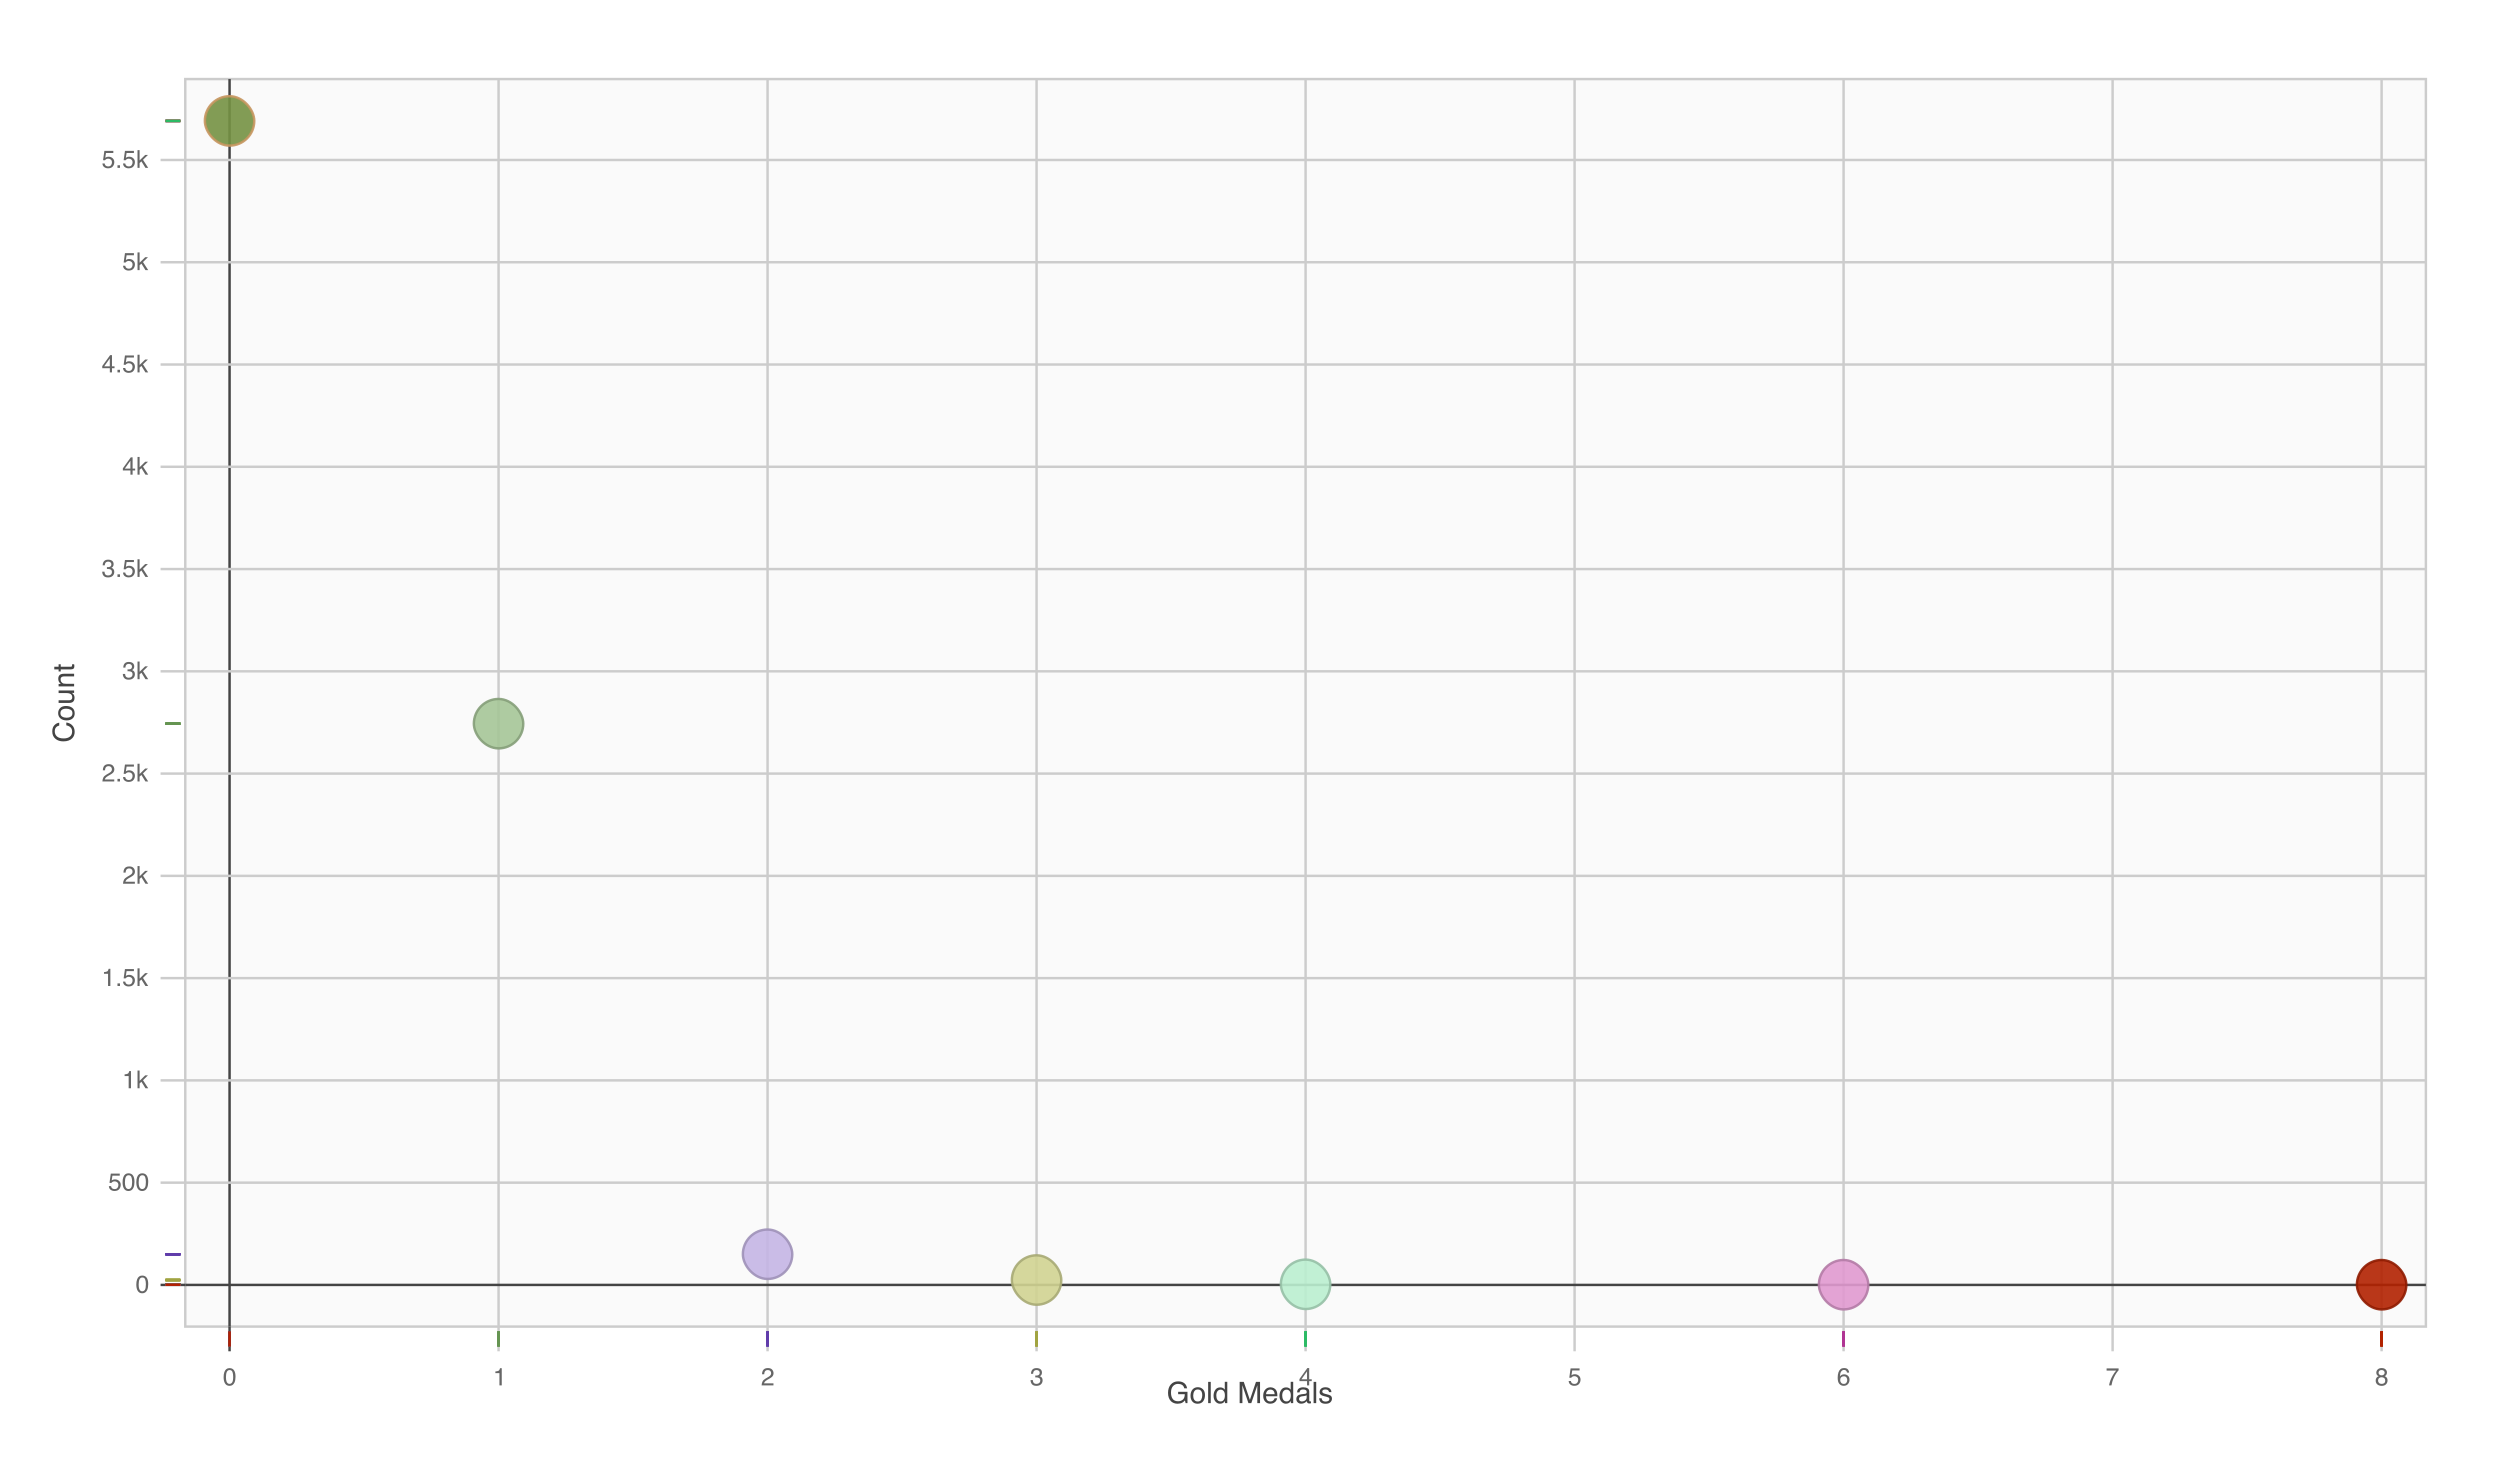 <?xml version="1.0" encoding="UTF-8"?>
<svg xmlns="http://www.w3.org/2000/svg" xmlns:xlink="http://www.w3.org/1999/xlink" width="759pt" height="450pt" viewBox="0 0 759 450" version="1.1">
<g id="surface1">
<path style=" stroke:none;fill-rule:nonzero;fill:rgb(100%,100%,100%);fill-opacity:1;" d="M 0 0 L 759 0 L 759 450 L 0 450 Z "/>
<path style="fill-rule:nonzero;fill:rgb(98.039%,98.039%,98.039%);fill-opacity:1;stroke-width:1;stroke-linecap:butt;stroke-linejoin:miter;stroke:rgb(80%,80%,80%);stroke-opacity:1;stroke-miterlimit:4;" d="M 0 0 L 907 0 L 907 505 L 0 505 Z " transform="matrix(0.75,0,0,0.75,56.25,24)"/>
<path style="fill:none;stroke-width:1;stroke-linecap:butt;stroke-linejoin:miter;stroke:rgb(26.667%,26.667%,26.667%);stroke-opacity:1;stroke-miterlimit:4;" d="M 0.002 0 L 0.002 10 " transform="matrix(0.75,0,0,0.75,69.694,402.75)"/>
<path style=" stroke:none;fill-rule:nonzero;fill:rgb(40%,40%,40%);fill-opacity:1;" d="M 71.152 416.195 C 71.387 416.629 71.504 417.219 71.504 417.973 C 71.504 418.684 71.398 419.273 71.188 419.742 C 70.879 420.41 70.375 420.746 69.676 420.746 C 69.047 420.746 68.578 420.473 68.27 419.926 C 68.016 419.469 67.887 418.855 67.887 418.086 C 67.887 417.488 67.965 416.977 68.117 416.551 C 68.406 415.754 68.926 415.359 69.68 415.359 C 70.359 415.359 70.852 415.637 71.152 416.195 Z M 70.492 419.691 C 70.695 419.387 70.793 418.824 70.793 417.996 C 70.793 417.402 70.723 416.91 70.574 416.527 C 70.43 416.145 70.145 415.949 69.723 415.949 C 69.332 415.949 69.051 416.133 68.871 416.5 C 68.691 416.863 68.602 417.402 68.602 418.109 C 68.602 418.645 68.66 419.074 68.773 419.398 C 68.949 419.895 69.25 420.145 69.676 420.145 C 70.016 420.145 70.289 419.992 70.492 419.691 Z "/>
<path style="fill:none;stroke-width:1;stroke-linecap:butt;stroke-linejoin:miter;stroke:rgb(80%,80%,80%);stroke-opacity:1;stroke-miterlimit:4;" d="M -0.001 0 L -0.001 10 " transform="matrix(0.75,0,0,0.75,151.364,402.75)"/>
<path style=" stroke:none;fill-rule:nonzero;fill:rgb(40%,40%,40%);fill-opacity:1;" d="M 150.395 416.887 L 150.395 416.383 C 150.871 416.336 151.203 416.258 151.391 416.148 C 151.578 416.039 151.719 415.785 151.812 415.379 L 152.332 415.379 L 152.332 420.602 L 151.629 420.602 L 151.629 416.887 Z "/>
<path style="fill:none;stroke-width:1;stroke-linecap:butt;stroke-linejoin:miter;stroke:rgb(80%,80%,80%);stroke-opacity:1;stroke-miterlimit:4;" d="M 0.001 0 L 0.001 10 " transform="matrix(0.75,0,0,0.75,233.034,402.75)"/>
<path style=" stroke:none;fill-rule:nonzero;fill:rgb(40%,40%,40%);fill-opacity:1;" d="M 231.504 419.422 C 231.664 419.086 231.98 418.785 232.453 418.512 L 233.156 418.105 C 233.473 417.922 233.691 417.766 233.82 417.637 C 234.02 417.434 234.121 417.199 234.121 416.938 C 234.121 416.633 234.027 416.391 233.844 416.211 C 233.66 416.031 233.418 415.945 233.113 415.945 C 232.66 415.945 232.348 416.113 232.176 416.457 C 232.082 416.641 232.031 416.895 232.02 417.219 L 231.352 417.219 C 231.359 416.762 231.441 416.391 231.605 416.102 C 231.891 415.594 232.395 415.34 233.117 415.34 C 233.719 415.34 234.156 415.5 234.434 415.828 C 234.711 416.152 234.848 416.512 234.848 416.91 C 234.848 417.328 234.699 417.688 234.406 417.988 C 234.234 418.16 233.926 418.371 233.484 418.617 L 232.984 418.895 C 232.746 419.027 232.559 419.152 232.422 419.273 C 232.176 419.484 232.023 419.719 231.957 419.98 L 234.824 419.98 L 234.824 420.602 L 231.223 420.602 C 231.246 420.148 231.34 419.758 231.504 419.422 Z "/>
<path style="fill:none;stroke-width:1;stroke-linecap:butt;stroke-linejoin:miter;stroke:rgb(80%,80%,80%);stroke-opacity:1;stroke-miterlimit:4;" d="M -0.002 0 L -0.002 10 " transform="matrix(0.75,0,0,0.75,314.705,402.75)"/>
<path style=" stroke:none;fill-rule:nonzero;fill:rgb(40%,40%,40%);fill-opacity:1;" d="M 313.293 420.234 C 313.016 419.895 312.875 419.477 312.875 418.992 L 313.562 418.992 C 313.594 419.332 313.656 419.578 313.754 419.73 C 313.926 420.008 314.234 420.145 314.68 420.145 C 315.027 420.145 315.305 420.051 315.516 419.867 C 315.727 419.68 315.828 419.441 315.828 419.148 C 315.828 418.785 315.719 418.535 315.5 418.391 C 315.277 418.246 314.969 418.172 314.578 418.172 C 314.535 418.172 314.488 418.176 314.445 418.176 C 314.398 418.176 314.352 418.18 314.305 418.18 L 314.305 417.598 C 314.375 417.605 314.434 417.609 314.48 417.613 C 314.527 417.617 314.574 417.617 314.629 417.617 C 314.875 417.617 315.078 417.578 315.238 417.5 C 315.516 417.363 315.656 417.117 315.656 416.766 C 315.656 416.504 315.562 416.305 315.375 416.164 C 315.191 416.023 314.973 415.949 314.727 415.949 C 314.289 415.949 313.984 416.098 313.816 416.391 C 313.723 416.551 313.672 416.781 313.66 417.078 L 313.008 417.078 C 313.008 416.688 313.086 416.355 313.242 416.082 C 313.512 415.594 313.98 415.352 314.656 415.352 C 315.191 415.352 315.605 415.469 315.898 415.707 C 316.191 415.945 316.34 416.289 316.34 416.742 C 316.34 417.062 316.254 417.324 316.078 417.523 C 315.973 417.648 315.832 417.746 315.66 417.82 C 315.938 417.895 316.152 418.039 316.309 418.258 C 316.465 418.473 316.539 418.734 316.539 419.047 C 316.539 419.547 316.375 419.957 316.047 420.273 C 315.719 420.586 315.25 420.746 314.645 420.746 C 314.023 420.746 313.574 420.574 313.293 420.234 Z "/>
<path style="fill:none;stroke-width:1;stroke-linecap:butt;stroke-linejoin:miter;stroke:rgb(80%,80%,80%);stroke-opacity:1;stroke-miterlimit:4;" d="M -0 0 L -0 10 " transform="matrix(0.75,0,0,0.75,396.375,402.75)"/>
<path style=" stroke:none;fill-rule:nonzero;fill:rgb(40%,40%,40%);fill-opacity:1;" d="M 396.801 418.746 L 396.801 416.367 L 395.117 418.746 Z M 396.812 420.602 L 396.812 419.32 L 394.512 419.32 L 394.512 418.676 L 396.914 415.344 L 397.469 415.344 L 397.469 418.746 L 398.242 418.746 L 398.242 419.32 L 397.469 419.32 L 397.469 420.602 Z "/>
<path style="fill:none;stroke-width:1;stroke-linecap:butt;stroke-linejoin:miter;stroke:rgb(80%,80%,80%);stroke-opacity:1;stroke-miterlimit:4;" d="M 0.002 0 L 0.002 10 " transform="matrix(0.75,0,0,0.75,478.045,402.75)"/>
<path style=" stroke:none;fill-rule:nonzero;fill:rgb(40%,40%,40%);fill-opacity:1;" d="M 476.926 419.266 C 476.969 419.641 477.145 419.902 477.449 420.047 C 477.605 420.117 477.789 420.156 477.992 420.156 C 478.383 420.156 478.672 420.031 478.859 419.781 C 479.047 419.531 479.141 419.258 479.141 418.953 C 479.141 418.586 479.031 418.305 478.809 418.105 C 478.586 417.906 478.316 417.805 478.004 417.805 C 477.777 417.805 477.582 417.848 477.418 417.938 C 477.258 418.023 477.117 418.145 477.004 418.301 L 476.434 418.27 L 476.832 415.445 L 479.555 415.445 L 479.555 416.082 L 477.324 416.082 L 477.102 417.539 C 477.223 417.445 477.34 417.379 477.449 417.332 C 477.645 417.25 477.871 417.211 478.129 417.211 C 478.609 417.211 479.016 417.367 479.352 417.676 C 479.688 417.984 479.852 418.379 479.852 418.855 C 479.852 419.352 479.699 419.789 479.395 420.164 C 479.086 420.543 478.598 420.734 477.926 420.734 C 477.5 420.734 477.121 420.613 476.793 420.371 C 476.465 420.133 476.281 419.762 476.242 419.266 Z "/>
<path style="fill:none;stroke-width:1;stroke-linecap:butt;stroke-linejoin:miter;stroke:rgb(80%,80%,80%);stroke-opacity:1;stroke-miterlimit:4;" d="M -0.001 0 L -0.001 10 " transform="matrix(0.75,0,0,0.75,559.716,402.75)"/>
<path style=" stroke:none;fill-rule:nonzero;fill:rgb(40%,40%,40%);fill-opacity:1;" d="M 561.055 415.793 C 561.285 416.098 561.402 416.41 561.402 416.73 L 560.75 416.73 C 560.711 416.523 560.648 416.359 560.562 416.242 C 560.402 416.023 560.164 415.914 559.84 415.914 C 559.473 415.914 559.18 416.086 558.961 416.426 C 558.746 416.766 558.625 417.254 558.602 417.887 C 558.75 417.664 558.941 417.5 559.172 417.391 C 559.383 417.293 559.617 417.242 559.875 417.242 C 560.312 417.242 560.695 417.383 561.023 417.664 C 561.352 417.945 561.516 418.363 561.516 418.922 C 561.516 419.398 561.359 419.82 561.051 420.188 C 560.738 420.555 560.297 420.738 559.723 420.738 C 559.234 420.738 558.809 420.551 558.453 420.18 C 558.098 419.805 557.918 419.18 557.918 418.297 C 557.918 417.645 557.996 417.094 558.156 416.641 C 558.461 415.77 559.02 415.336 559.832 415.336 C 560.418 415.336 560.824 415.488 561.055 415.793 Z M 560.562 419.801 C 560.734 419.566 560.82 419.293 560.82 418.977 C 560.82 418.707 560.742 418.453 560.59 418.207 C 560.434 417.965 560.156 417.844 559.75 417.844 C 559.465 417.844 559.219 417.938 559.004 418.125 C 558.789 418.312 558.684 418.598 558.684 418.977 C 558.684 419.309 558.781 419.586 558.977 419.812 C 559.168 420.039 559.438 420.152 559.781 420.152 C 560.129 420.152 560.391 420.035 560.562 419.801 Z "/>
<path style="fill:none;stroke-width:1;stroke-linecap:butt;stroke-linejoin:miter;stroke:rgb(80%,80%,80%);stroke-opacity:1;stroke-miterlimit:4;" d="M 0.001 0 L 0.001 10 " transform="matrix(0.75,0,0,0.75,641.386,402.75)"/>
<path style=" stroke:none;fill-rule:nonzero;fill:rgb(40%,40%,40%);fill-opacity:1;" d="M 643.211 415.445 L 643.211 416.02 C 643.043 416.184 642.82 416.469 642.539 416.875 C 642.258 417.281 642.012 417.715 641.797 418.184 C 641.586 418.641 641.426 419.059 641.312 419.434 C 641.242 419.676 641.152 420.062 641.039 420.602 L 640.312 420.602 C 640.477 419.602 640.844 418.605 641.41 417.613 C 641.742 417.031 642.094 416.531 642.465 416.109 L 639.562 416.109 L 639.562 415.445 Z "/>
<path style="fill:none;stroke-width:1;stroke-linecap:butt;stroke-linejoin:miter;stroke:rgb(80%,80%,80%);stroke-opacity:1;stroke-miterlimit:4;" d="M -0.002 0 L -0.002 10 " transform="matrix(0.75,0,0,0.75,723.056,402.75)"/>
<path style=" stroke:none;fill-rule:nonzero;fill:rgb(40%,40%,40%);fill-opacity:1;" d="M 723.738 417.312 C 723.902 417.148 723.98 416.957 723.98 416.73 C 723.98 416.535 723.902 416.355 723.746 416.191 C 723.59 416.027 723.352 415.945 723.035 415.945 C 722.715 415.945 722.488 416.027 722.344 416.191 C 722.203 416.355 722.133 416.547 722.133 416.766 C 722.133 417.012 722.223 417.207 722.406 417.348 C 722.59 417.484 722.805 417.555 723.055 417.555 C 723.344 417.555 723.574 417.473 723.738 417.312 Z M 723.855 419.902 C 724.059 419.738 724.156 419.492 724.156 419.164 C 724.156 418.824 724.055 418.57 723.848 418.395 C 723.641 418.219 723.371 418.129 723.047 418.129 C 722.734 418.129 722.477 418.219 722.277 418.398 C 722.078 418.578 721.98 418.828 721.98 419.145 C 721.98 419.418 722.07 419.652 722.25 419.852 C 722.434 420.051 722.715 420.152 723.094 420.152 C 723.398 420.152 723.652 420.07 723.855 419.902 Z M 721.73 417.531 C 721.539 417.336 721.441 417.082 721.441 416.77 C 721.441 416.379 721.582 416.043 721.867 415.766 C 722.148 415.484 722.551 415.344 723.07 415.344 C 723.574 415.344 723.969 415.477 724.254 415.738 C 724.539 416.004 724.68 416.312 724.68 416.668 C 724.68 416.996 724.598 417.262 724.434 417.465 C 724.34 417.578 724.195 417.691 724 417.801 C 724.219 417.898 724.387 418.016 724.512 418.145 C 724.746 418.387 724.859 418.707 724.859 419.098 C 724.859 419.559 724.707 419.949 724.395 420.27 C 724.086 420.59 723.648 420.75 723.082 420.75 C 722.57 420.75 722.141 420.613 721.785 420.336 C 721.434 420.059 721.258 419.656 721.258 419.129 C 721.258 418.82 721.332 418.551 721.484 418.324 C 721.637 418.098 721.859 417.926 722.156 417.809 C 721.973 417.73 721.832 417.637 721.73 417.531 Z "/>
<path style="fill:none;stroke-width:1;stroke-linecap:butt;stroke-linejoin:miter;stroke:rgb(26.667%,26.667%,26.667%);stroke-opacity:1;stroke-miterlimit:4;" d="M 0 -0.001 L -10 -0.001 " transform="matrix(0.75,0,0,0.75,56.25,390.102)"/>
<path style=" stroke:none;fill-rule:nonzero;fill:rgb(40%,40%,40%);fill-opacity:1;" d="M 44.648 388.094 C 44.883 388.527 45 389.117 45 389.871 C 45 390.582 44.895 391.172 44.684 391.641 C 44.375 392.309 43.871 392.645 43.172 392.645 C 42.543 392.645 42.074 392.371 41.766 391.824 C 41.512 391.367 41.383 390.754 41.383 389.984 C 41.383 389.387 41.461 388.875 41.613 388.449 C 41.902 387.652 42.422 387.258 43.176 387.258 C 43.855 387.258 44.348 387.535 44.648 388.094 Z M 43.988 391.59 C 44.191 391.285 44.289 390.723 44.289 389.895 C 44.289 389.301 44.219 388.809 44.07 388.426 C 43.926 388.043 43.641 387.848 43.219 387.848 C 42.828 387.848 42.547 388.031 42.367 388.398 C 42.188 388.762 42.098 389.301 42.098 390.008 C 42.098 390.543 42.156 390.973 42.27 391.297 C 42.445 391.793 42.746 392.043 43.172 392.043 C 43.512 392.043 43.785 391.891 43.988 391.59 Z "/>
<path style="fill:none;stroke-width:1;stroke-linecap:butt;stroke-linejoin:miter;stroke:rgb(80%,80%,80%);stroke-opacity:1;stroke-miterlimit:4;" d="M 0 0.001 L -10 0.001 " transform="matrix(0.75,0,0,0.75,56.25,359.054)"/>
<path style=" stroke:none;fill-rule:nonzero;fill:rgb(40%,40%,40%);fill-opacity:1;" d="M 33.73 360.117 C 33.773 360.492 33.949 360.754 34.254 360.898 C 34.41 360.969 34.594 361.008 34.797 361.008 C 35.188 361.008 35.477 360.883 35.664 360.633 C 35.852 360.383 35.945 360.109 35.945 359.805 C 35.945 359.438 35.836 359.156 35.613 358.957 C 35.391 358.758 35.121 358.656 34.809 358.656 C 34.582 358.656 34.387 358.699 34.223 358.789 C 34.062 358.875 33.922 358.996 33.809 359.152 L 33.238 359.121 L 33.637 356.297 L 36.359 356.297 L 36.359 356.934 L 34.129 356.934 L 33.906 358.391 C 34.027 358.297 34.145 358.23 34.254 358.184 C 34.449 358.102 34.676 358.062 34.934 358.062 C 35.414 358.062 35.82 358.219 36.156 358.527 C 36.492 358.836 36.656 359.23 36.656 359.707 C 36.656 360.203 36.504 360.641 36.199 361.016 C 35.891 361.395 35.402 361.586 34.73 361.586 C 34.305 361.586 33.926 361.465 33.598 361.223 C 33.27 360.984 33.086 360.613 33.047 360.117 Z M 40.477 357.047 C 40.711 357.48 40.828 358.07 40.828 358.824 C 40.828 359.535 40.723 360.125 40.512 360.594 C 40.203 361.262 39.699 361.598 39 361.598 C 38.371 361.598 37.902 361.324 37.594 360.777 C 37.34 360.32 37.211 359.707 37.211 358.938 C 37.211 358.34 37.289 357.828 37.441 357.402 C 37.73 356.605 38.25 356.211 39.004 356.211 C 39.684 356.211 40.176 356.488 40.477 357.047 Z M 39.816 360.543 C 40.02 360.238 40.117 359.676 40.117 358.848 C 40.117 358.254 40.047 357.762 39.898 357.379 C 39.754 356.996 39.469 356.801 39.047 356.801 C 38.656 356.801 38.375 356.984 38.195 357.352 C 38.016 357.715 37.926 358.254 37.926 358.961 C 37.926 359.496 37.984 359.926 38.098 360.25 C 38.273 360.746 38.574 360.996 39 360.996 C 39.34 360.996 39.613 360.844 39.816 360.543 Z M 44.648 357.047 C 44.883 357.48 45 358.07 45 358.824 C 45 359.535 44.895 360.125 44.684 360.594 C 44.375 361.262 43.871 361.598 43.172 361.598 C 42.543 361.598 42.074 361.324 41.766 360.777 C 41.512 360.32 41.383 359.707 41.383 358.938 C 41.383 358.34 41.461 357.828 41.613 357.402 C 41.902 356.605 42.422 356.211 43.176 356.211 C 43.855 356.211 44.348 356.488 44.648 357.047 Z M 43.988 360.543 C 44.191 360.238 44.289 359.676 44.289 358.848 C 44.289 358.254 44.219 357.762 44.07 357.379 C 43.926 356.996 43.641 356.801 43.219 356.801 C 42.828 356.801 42.547 356.984 42.367 357.352 C 42.188 357.715 42.098 358.254 42.098 358.961 C 42.098 359.496 42.156 359.926 42.27 360.25 C 42.445 360.746 42.746 360.996 43.172 360.996 C 43.512 360.996 43.785 360.844 43.988 360.543 Z "/>
<path style="fill:none;stroke-width:1;stroke-linecap:butt;stroke-linejoin:miter;stroke:rgb(80%,80%,80%);stroke-opacity:1;stroke-miterlimit:4;" d="M 0 -0.002 L -10 -0.002 " transform="matrix(0.75,0,0,0.75,56.25,328.006)"/>
<path style=" stroke:none;fill-rule:nonzero;fill:rgb(40%,40%,40%);fill-opacity:1;" d="M 37.828 326.688 L 37.828 326.184 C 38.305 326.137 38.637 326.059 38.824 325.949 C 39.012 325.84 39.152 325.586 39.246 325.18 L 39.766 325.18 L 39.766 330.402 L 39.062 330.402 L 39.062 326.688 Z M 41.75 325.023 L 42.383 325.023 L 42.383 328.145 L 44.074 326.48 L 44.918 326.48 L 43.418 327.949 L 45 330.402 L 44.16 330.402 L 42.938 328.426 L 42.383 328.93 L 42.383 330.402 L 41.75 330.402 Z "/>
<path style="fill:none;stroke-width:1;stroke-linecap:butt;stroke-linejoin:miter;stroke:rgb(80%,80%,80%);stroke-opacity:1;stroke-miterlimit:4;" d="M 0 -0 L -10 -0 " transform="matrix(0.75,0,0,0.75,56.25,296.957)"/>
<path style=" stroke:none;fill-rule:nonzero;fill:rgb(40%,40%,40%);fill-opacity:1;" d="M 31.57 295.641 L 31.57 295.137 C 32.047 295.09 32.379 295.012 32.566 294.902 C 32.754 294.793 32.895 294.539 32.988 294.133 L 33.508 294.133 L 33.508 299.355 L 32.805 299.355 L 32.805 295.641 Z M 35.664 298.559 L 36.43 298.559 L 36.43 299.355 L 35.664 299.355 Z M 38.031 298.02 C 38.074 298.395 38.25 298.656 38.555 298.801 C 38.711 298.871 38.895 298.91 39.098 298.91 C 39.488 298.91 39.777 298.785 39.965 298.535 C 40.152 298.285 40.246 298.012 40.246 297.707 C 40.246 297.34 40.137 297.059 39.914 296.859 C 39.691 296.66 39.422 296.559 39.109 296.559 C 38.883 296.559 38.688 296.602 38.523 296.691 C 38.363 296.777 38.223 296.898 38.109 297.055 L 37.539 297.023 L 37.938 294.199 L 40.66 294.199 L 40.66 294.836 L 38.43 294.836 L 38.207 296.293 C 38.328 296.199 38.445 296.133 38.555 296.086 C 38.75 296.004 38.977 295.965 39.234 295.965 C 39.715 295.965 40.121 296.121 40.457 296.43 C 40.793 296.738 40.957 297.133 40.957 297.609 C 40.957 298.105 40.805 298.543 40.5 298.918 C 40.191 299.297 39.703 299.488 39.031 299.488 C 38.605 299.488 38.227 299.367 37.898 299.125 C 37.57 298.887 37.387 298.516 37.348 298.02 Z M 41.746 293.977 L 42.379 293.977 L 42.379 297.098 L 44.07 295.434 L 44.914 295.434 L 43.414 296.902 L 44.996 299.355 L 44.156 299.355 L 42.934 297.379 L 42.379 297.883 L 42.379 299.355 L 41.746 299.355 Z "/>
<path style="fill:none;stroke-width:1;stroke-linecap:butt;stroke-linejoin:miter;stroke:rgb(80%,80%,80%);stroke-opacity:1;stroke-miterlimit:4;" d="M 0 0.002 L -10 0.002 " transform="matrix(0.75,0,0,0.75,56.25,265.909)"/>
<path style=" stroke:none;fill-rule:nonzero;fill:rgb(40%,40%,40%);fill-opacity:1;" d="M 37.625 267.129 C 37.785 266.793 38.102 266.492 38.574 266.219 L 39.277 265.812 C 39.594 265.629 39.812 265.473 39.941 265.344 C 40.141 265.141 40.242 264.906 40.242 264.645 C 40.242 264.34 40.148 264.098 39.965 263.918 C 39.781 263.738 39.539 263.652 39.234 263.652 C 38.781 263.652 38.469 263.82 38.297 264.164 C 38.203 264.348 38.152 264.602 38.141 264.926 L 37.473 264.926 C 37.48 264.469 37.562 264.098 37.727 263.809 C 38.012 263.301 38.516 263.047 39.238 263.047 C 39.84 263.047 40.277 263.207 40.555 263.535 C 40.832 263.859 40.969 264.219 40.969 264.617 C 40.969 265.035 40.82 265.395 40.527 265.695 C 40.355 265.867 40.047 266.078 39.605 266.324 L 39.105 266.602 C 38.867 266.734 38.68 266.859 38.543 266.98 C 38.297 267.191 38.145 267.426 38.078 267.688 L 40.945 267.688 L 40.945 268.309 L 37.344 268.309 C 37.367 267.855 37.461 267.465 37.625 267.129 Z M 41.75 262.93 L 42.383 262.93 L 42.383 266.051 L 44.074 264.387 L 44.918 264.387 L 43.418 265.855 L 45 268.309 L 44.16 268.309 L 42.938 266.332 L 42.383 266.836 L 42.383 268.309 L 41.75 268.309 Z "/>
<path style="fill:none;stroke-width:1;stroke-linecap:butt;stroke-linejoin:miter;stroke:rgb(80%,80%,80%);stroke-opacity:1;stroke-miterlimit:4;" d="M 0 -0.001 L -10 -0.001 " transform="matrix(0.75,0,0,0.75,56.25,234.86)"/>
<path style=" stroke:none;fill-rule:nonzero;fill:rgb(40%,40%,40%);fill-opacity:1;" d="M 31.367 236.078 C 31.527 235.742 31.844 235.441 32.316 235.168 L 33.02 234.762 C 33.336 234.578 33.555 234.422 33.684 234.293 C 33.883 234.09 33.984 233.855 33.984 233.594 C 33.984 233.289 33.891 233.047 33.707 232.867 C 33.523 232.688 33.281 232.602 32.977 232.602 C 32.523 232.602 32.211 232.77 32.039 233.113 C 31.945 233.297 31.895 233.551 31.883 233.875 L 31.215 233.875 C 31.223 233.418 31.305 233.047 31.469 232.758 C 31.754 232.25 32.258 231.996 32.98 231.996 C 33.582 231.996 34.02 232.156 34.297 232.484 C 34.574 232.809 34.711 233.168 34.711 233.566 C 34.711 233.984 34.562 234.344 34.27 234.645 C 34.098 234.816 33.789 235.027 33.348 235.273 L 32.848 235.551 C 32.609 235.684 32.422 235.809 32.285 235.93 C 32.039 236.141 31.887 236.375 31.82 236.637 L 34.688 236.637 L 34.688 237.258 L 31.086 237.258 C 31.109 236.805 31.203 236.414 31.367 236.078 Z M 35.664 236.461 L 36.43 236.461 L 36.43 237.258 L 35.664 237.258 Z M 38.031 235.922 C 38.074 236.297 38.25 236.559 38.555 236.703 C 38.711 236.773 38.895 236.812 39.098 236.812 C 39.488 236.812 39.777 236.688 39.965 236.438 C 40.152 236.188 40.246 235.914 40.246 235.609 C 40.246 235.242 40.137 234.961 39.914 234.762 C 39.691 234.562 39.422 234.461 39.109 234.461 C 38.883 234.461 38.688 234.504 38.523 234.594 C 38.363 234.68 38.223 234.801 38.109 234.957 L 37.539 234.926 L 37.938 232.102 L 40.66 232.102 L 40.66 232.738 L 38.43 232.738 L 38.207 234.195 C 38.328 234.102 38.445 234.035 38.555 233.988 C 38.75 233.906 38.977 233.867 39.234 233.867 C 39.715 233.867 40.121 234.023 40.457 234.332 C 40.793 234.641 40.957 235.035 40.957 235.512 C 40.957 236.008 40.805 236.445 40.5 236.82 C 40.191 237.199 39.703 237.391 39.031 237.391 C 38.605 237.391 38.227 237.27 37.898 237.027 C 37.57 236.789 37.387 236.418 37.348 235.922 Z M 41.746 231.879 L 42.379 231.879 L 42.379 235 L 44.07 233.336 L 44.914 233.336 L 43.414 234.805 L 44.996 237.258 L 44.156 237.258 L 42.934 235.281 L 42.379 235.785 L 42.379 237.258 L 41.746 237.258 Z "/>
<path style="fill:none;stroke-width:1;stroke-linecap:butt;stroke-linejoin:miter;stroke:rgb(80%,80%,80%);stroke-opacity:1;stroke-miterlimit:4;" d="M 0 0.001 L -10 0.001 " transform="matrix(0.75,0,0,0.75,56.25,203.812)"/>
<path style=" stroke:none;fill-rule:nonzero;fill:rgb(40%,40%,40%);fill-opacity:1;" d="M 37.707 205.844 C 37.43 205.504 37.289 205.086 37.289 204.602 L 37.977 204.602 C 38.008 204.941 38.07 205.188 38.168 205.34 C 38.34 205.617 38.648 205.754 39.094 205.754 C 39.441 205.754 39.719 205.66 39.93 205.477 C 40.141 205.289 40.242 205.051 40.242 204.758 C 40.242 204.395 40.133 204.145 39.914 204 C 39.691 203.855 39.383 203.781 38.992 203.781 C 38.949 203.781 38.902 203.785 38.859 203.785 C 38.812 203.785 38.766 203.789 38.719 203.789 L 38.719 203.207 C 38.789 203.215 38.848 203.219 38.895 203.223 C 38.941 203.227 38.988 203.227 39.043 203.227 C 39.289 203.227 39.492 203.188 39.652 203.109 C 39.93 202.973 40.07 202.727 40.07 202.375 C 40.07 202.113 39.977 201.914 39.789 201.773 C 39.605 201.633 39.387 201.559 39.141 201.559 C 38.703 201.559 38.398 201.707 38.23 202 C 38.137 202.16 38.086 202.391 38.074 202.688 L 37.422 202.688 C 37.422 202.297 37.5 201.965 37.656 201.691 C 37.926 201.203 38.395 200.961 39.07 200.961 C 39.605 200.961 40.02 201.078 40.312 201.316 C 40.605 201.555 40.754 201.898 40.754 202.352 C 40.754 202.672 40.668 202.934 40.492 203.133 C 40.387 203.258 40.246 203.355 40.074 203.43 C 40.352 203.504 40.566 203.648 40.723 203.867 C 40.879 204.082 40.953 204.344 40.953 204.656 C 40.953 205.156 40.789 205.566 40.461 205.883 C 40.133 206.195 39.664 206.355 39.059 206.355 C 38.438 206.355 37.988 206.184 37.707 205.844 Z M 41.75 200.832 L 42.383 200.832 L 42.383 203.953 L 44.074 202.289 L 44.918 202.289 L 43.418 203.758 L 45 206.211 L 44.16 206.211 L 42.938 204.234 L 42.383 204.738 L 42.383 206.211 L 41.75 206.211 Z "/>
<path style="fill:none;stroke-width:1;stroke-linecap:butt;stroke-linejoin:miter;stroke:rgb(80%,80%,80%);stroke-opacity:1;stroke-miterlimit:4;" d="M 0 0.003 L -10 0.003 " transform="matrix(0.75,0,0,0.75,56.25,172.764)"/>
<path style=" stroke:none;fill-rule:nonzero;fill:rgb(40%,40%,40%);fill-opacity:1;" d="M 31.449 174.797 C 31.172 174.457 31.031 174.039 31.031 173.555 L 31.719 173.555 C 31.75 173.895 31.812 174.141 31.91 174.293 C 32.082 174.57 32.391 174.707 32.836 174.707 C 33.184 174.707 33.461 174.613 33.672 174.43 C 33.883 174.242 33.984 174.004 33.984 173.711 C 33.984 173.348 33.875 173.098 33.656 172.953 C 33.434 172.809 33.125 172.734 32.734 172.734 C 32.691 172.734 32.645 172.738 32.602 172.738 C 32.555 172.738 32.508 172.742 32.461 172.742 L 32.461 172.16 C 32.531 172.168 32.59 172.172 32.637 172.176 C 32.684 172.18 32.73 172.18 32.785 172.18 C 33.031 172.18 33.234 172.141 33.395 172.062 C 33.672 171.926 33.812 171.68 33.812 171.328 C 33.812 171.066 33.719 170.867 33.531 170.727 C 33.348 170.586 33.129 170.512 32.883 170.512 C 32.445 170.512 32.141 170.66 31.973 170.953 C 31.879 171.113 31.828 171.344 31.816 171.641 L 31.164 171.641 C 31.164 171.25 31.242 170.918 31.398 170.645 C 31.668 170.156 32.137 169.914 32.812 169.914 C 33.348 169.914 33.762 170.031 34.055 170.27 C 34.348 170.508 34.496 170.852 34.496 171.305 C 34.496 171.625 34.41 171.887 34.234 172.086 C 34.129 172.211 33.988 172.309 33.816 172.383 C 34.094 172.457 34.309 172.602 34.465 172.82 C 34.621 173.035 34.695 173.297 34.695 173.609 C 34.695 174.109 34.531 174.52 34.203 174.836 C 33.875 175.148 33.406 175.309 32.801 175.309 C 32.18 175.309 31.73 175.137 31.449 174.797 Z M 35.664 174.367 L 36.43 174.367 L 36.43 175.164 L 35.664 175.164 Z M 38.031 173.828 C 38.074 174.203 38.25 174.465 38.555 174.609 C 38.711 174.68 38.895 174.719 39.098 174.719 C 39.488 174.719 39.777 174.594 39.965 174.344 C 40.152 174.094 40.246 173.82 40.246 173.516 C 40.246 173.148 40.137 172.867 39.914 172.668 C 39.691 172.469 39.422 172.367 39.109 172.367 C 38.883 172.367 38.688 172.41 38.523 172.5 C 38.363 172.586 38.223 172.707 38.109 172.863 L 37.539 172.832 L 37.938 170.008 L 40.66 170.008 L 40.66 170.645 L 38.43 170.645 L 38.207 172.102 C 38.328 172.008 38.445 171.941 38.555 171.895 C 38.75 171.812 38.977 171.773 39.234 171.773 C 39.715 171.773 40.121 171.93 40.457 172.238 C 40.793 172.547 40.957 172.941 40.957 173.418 C 40.957 173.914 40.805 174.352 40.5 174.727 C 40.191 175.105 39.703 175.297 39.031 175.297 C 38.605 175.297 38.227 175.176 37.898 174.934 C 37.57 174.695 37.387 174.324 37.348 173.828 Z M 41.746 169.785 L 42.379 169.785 L 42.379 172.906 L 44.07 171.242 L 44.914 171.242 L 43.414 172.711 L 44.996 175.164 L 44.156 175.164 L 42.934 173.188 L 42.379 173.691 L 42.379 175.164 L 41.746 175.164 Z "/>
<path style="fill:none;stroke-width:1;stroke-linecap:butt;stroke-linejoin:miter;stroke:rgb(80%,80%,80%);stroke-opacity:1;stroke-miterlimit:4;" d="M 0 -0.001 L -10 -0.001 " transform="matrix(0.75,0,0,0.75,56.25,141.715)"/>
<path style=" stroke:none;fill-rule:nonzero;fill:rgb(40%,40%,40%);fill-opacity:1;" d="M 39.59 142.258 L 39.59 139.879 L 37.906 142.258 Z M 39.602 144.113 L 39.602 142.832 L 37.301 142.832 L 37.301 142.188 L 39.703 138.855 L 40.258 138.855 L 40.258 142.258 L 41.031 142.258 L 41.031 142.832 L 40.258 142.832 L 40.258 144.113 Z M 41.75 138.734 L 42.383 138.734 L 42.383 141.855 L 44.074 140.191 L 44.918 140.191 L 43.418 141.66 L 45 144.113 L 44.16 144.113 L 42.938 142.137 L 42.383 142.641 L 42.383 144.113 L 41.75 144.113 Z "/>
<path style="fill:none;stroke-width:1;stroke-linecap:butt;stroke-linejoin:miter;stroke:rgb(80%,80%,80%);stroke-opacity:1;stroke-miterlimit:4;" d="M 0 0.001 L -10 0.001 " transform="matrix(0.75,0,0,0.75,56.25,110.667)"/>
<path style=" stroke:none;fill-rule:nonzero;fill:rgb(40%,40%,40%);fill-opacity:1;" d="M 33.332 111.211 L 33.332 108.832 L 31.648 111.211 Z M 33.344 113.066 L 33.344 111.785 L 31.043 111.785 L 31.043 111.141 L 33.445 107.809 L 34 107.809 L 34 111.211 L 34.773 111.211 L 34.773 111.785 L 34 111.785 L 34 113.066 Z M 35.664 112.27 L 36.43 112.27 L 36.43 113.066 L 35.664 113.066 Z M 38.031 111.73 C 38.074 112.105 38.25 112.367 38.555 112.512 C 38.711 112.582 38.895 112.621 39.098 112.621 C 39.488 112.621 39.777 112.496 39.965 112.246 C 40.152 111.996 40.246 111.723 40.246 111.418 C 40.246 111.051 40.137 110.77 39.914 110.57 C 39.691 110.371 39.422 110.27 39.109 110.27 C 38.883 110.27 38.688 110.312 38.523 110.402 C 38.363 110.488 38.223 110.609 38.109 110.766 L 37.539 110.734 L 37.938 107.91 L 40.66 107.91 L 40.66 108.547 L 38.43 108.547 L 38.207 110.004 C 38.328 109.91 38.445 109.844 38.555 109.797 C 38.75 109.715 38.977 109.676 39.234 109.676 C 39.715 109.676 40.121 109.832 40.457 110.141 C 40.793 110.449 40.957 110.844 40.957 111.32 C 40.957 111.816 40.805 112.254 40.5 112.629 C 40.191 113.008 39.703 113.199 39.031 113.199 C 38.605 113.199 38.227 113.078 37.898 112.836 C 37.57 112.598 37.387 112.227 37.348 111.73 Z M 41.746 107.688 L 42.379 107.688 L 42.379 110.809 L 44.07 109.145 L 44.914 109.145 L 43.414 110.613 L 44.996 113.066 L 44.156 113.066 L 42.934 111.09 L 42.379 111.594 L 42.379 113.066 L 41.746 113.066 Z "/>
<path style="fill:none;stroke-width:1;stroke-linecap:butt;stroke-linejoin:miter;stroke:rgb(80%,80%,80%);stroke-opacity:1;stroke-miterlimit:4;" d="M 0 -0.002 L -10 -0.002 " transform="matrix(0.75,0,0,0.75,56.25,79.619)"/>
<path style=" stroke:none;fill-rule:nonzero;fill:rgb(40%,40%,40%);fill-opacity:1;" d="M 38.035 80.68 C 38.078 81.055 38.254 81.316 38.559 81.461 C 38.715 81.531 38.898 81.57 39.102 81.57 C 39.492 81.57 39.781 81.445 39.969 81.195 C 40.156 80.945 40.25 80.672 40.25 80.367 C 40.25 80 40.141 79.719 39.918 79.52 C 39.695 79.32 39.426 79.219 39.113 79.219 C 38.887 79.219 38.691 79.262 38.527 79.352 C 38.367 79.438 38.227 79.559 38.113 79.715 L 37.543 79.684 L 37.941 76.859 L 40.664 76.859 L 40.664 77.496 L 38.434 77.496 L 38.211 78.953 C 38.332 78.859 38.449 78.793 38.559 78.746 C 38.754 78.664 38.98 78.625 39.238 78.625 C 39.719 78.625 40.125 78.781 40.461 79.09 C 40.797 79.398 40.961 79.793 40.961 80.27 C 40.961 80.766 40.809 81.203 40.504 81.578 C 40.195 81.957 39.707 82.148 39.035 82.148 C 38.609 82.148 38.23 82.027 37.902 81.785 C 37.574 81.547 37.391 81.176 37.352 80.68 Z M 41.75 76.637 L 42.383 76.637 L 42.383 79.758 L 44.074 78.094 L 44.918 78.094 L 43.418 79.562 L 45 82.016 L 44.16 82.016 L 42.938 80.039 L 42.383 80.543 L 42.383 82.016 L 41.75 82.016 Z "/>
<path style="fill:none;stroke-width:1;stroke-linecap:butt;stroke-linejoin:miter;stroke:rgb(80%,80%,80%);stroke-opacity:1;stroke-miterlimit:4;" d="M 0 0 L -10 0 " transform="matrix(0.75,0,0,0.75,56.25,48.57)"/>
<path style=" stroke:none;fill-rule:nonzero;fill:rgb(40%,40%,40%);fill-opacity:1;" d="M 31.777 49.633 C 31.82 50.008 31.996 50.27 32.301 50.414 C 32.457 50.484 32.641 50.523 32.844 50.523 C 33.234 50.523 33.523 50.398 33.711 50.148 C 33.898 49.898 33.992 49.625 33.992 49.32 C 33.992 48.953 33.883 48.672 33.66 48.473 C 33.438 48.273 33.168 48.172 32.855 48.172 C 32.629 48.172 32.434 48.215 32.27 48.305 C 32.109 48.391 31.969 48.512 31.855 48.668 L 31.285 48.637 L 31.684 45.812 L 34.406 45.812 L 34.406 46.449 L 32.176 46.449 L 31.953 47.906 C 32.074 47.812 32.191 47.746 32.301 47.699 C 32.496 47.617 32.723 47.578 32.98 47.578 C 33.461 47.578 33.867 47.734 34.203 48.043 C 34.539 48.352 34.703 48.746 34.703 49.223 C 34.703 49.719 34.551 50.156 34.246 50.531 C 33.938 50.91 33.449 51.102 32.777 51.102 C 32.352 51.102 31.973 50.98 31.645 50.738 C 31.316 50.5 31.133 50.129 31.094 49.633 Z M 35.664 50.172 L 36.43 50.172 L 36.43 50.969 L 35.664 50.969 Z M 38.031 49.633 C 38.074 50.008 38.25 50.27 38.555 50.414 C 38.711 50.484 38.895 50.523 39.098 50.523 C 39.488 50.523 39.777 50.398 39.965 50.148 C 40.152 49.898 40.246 49.625 40.246 49.32 C 40.246 48.953 40.137 48.672 39.914 48.473 C 39.691 48.273 39.422 48.172 39.109 48.172 C 38.883 48.172 38.688 48.215 38.523 48.305 C 38.363 48.391 38.223 48.512 38.109 48.668 L 37.539 48.637 L 37.938 45.812 L 40.66 45.812 L 40.66 46.449 L 38.43 46.449 L 38.207 47.906 C 38.328 47.812 38.445 47.746 38.555 47.699 C 38.75 47.617 38.977 47.578 39.234 47.578 C 39.715 47.578 40.121 47.734 40.457 48.043 C 40.793 48.352 40.957 48.746 40.957 49.223 C 40.957 49.719 40.805 50.156 40.5 50.531 C 40.191 50.91 39.703 51.102 39.031 51.102 C 38.605 51.102 38.227 50.98 37.898 50.738 C 37.57 50.5 37.387 50.129 37.348 49.633 Z M 41.746 45.59 L 42.379 45.59 L 42.379 48.711 L 44.07 47.047 L 44.914 47.047 L 43.414 48.516 L 44.996 50.969 L 44.156 50.969 L 42.934 48.992 L 42.379 49.496 L 42.379 50.969 L 41.746 50.969 Z "/>
<path style="fill:none;stroke-width:1;stroke-linecap:butt;stroke-linejoin:miter;stroke:rgb(26.667%,26.667%,26.667%);stroke-opacity:1;stroke-miterlimit:4;" d="M 17.927 0 L 17.927 505 " transform="matrix(0.75,0,0,0.75,56.25,24)"/>
<path style="fill:none;stroke-width:1;stroke-linecap:butt;stroke-linejoin:miter;stroke:rgb(80%,80%,80%);stroke-opacity:1;stroke-miterlimit:4;" d="M 126.818 0 L 126.818 505 " transform="matrix(0.75,0,0,0.75,56.25,24)"/>
<path style="fill:none;stroke-width:1;stroke-linecap:butt;stroke-linejoin:miter;stroke:rgb(80%,80%,80%);stroke-opacity:1;stroke-miterlimit:4;" d="M 235.714 0 L 235.714 505 " transform="matrix(0.75,0,0,0.75,56.25,24)"/>
<path style="fill:none;stroke-width:1;stroke-linecap:butt;stroke-linejoin:miter;stroke:rgb(80%,80%,80%);stroke-opacity:1;stroke-miterlimit:4;" d="M 344.604 0 L 344.604 505 " transform="matrix(0.75,0,0,0.75,56.25,24)"/>
<path style="fill:none;stroke-width:1;stroke-linecap:butt;stroke-linejoin:miter;stroke:rgb(80%,80%,80%);stroke-opacity:1;stroke-miterlimit:4;" d="M 453.5 0 L 453.5 505 " transform="matrix(0.75,0,0,0.75,56.25,24)"/>
<path style="fill:none;stroke-width:1;stroke-linecap:butt;stroke-linejoin:miter;stroke:rgb(80%,80%,80%);stroke-opacity:1;stroke-miterlimit:4;" d="M 562.396 0 L 562.396 505 " transform="matrix(0.75,0,0,0.75,56.25,24)"/>
<path style="fill:none;stroke-width:1;stroke-linecap:butt;stroke-linejoin:miter;stroke:rgb(80%,80%,80%);stroke-opacity:1;stroke-miterlimit:4;" d="M 671.286 0 L 671.286 505 " transform="matrix(0.75,0,0,0.75,56.25,24)"/>
<path style="fill:none;stroke-width:1;stroke-linecap:butt;stroke-linejoin:miter;stroke:rgb(80%,80%,80%);stroke-opacity:1;stroke-miterlimit:4;" d="M 780.182 0 L 780.182 505 " transform="matrix(0.75,0,0,0.75,56.25,24)"/>
<path style="fill:none;stroke-width:1;stroke-linecap:butt;stroke-linejoin:miter;stroke:rgb(80%,80%,80%);stroke-opacity:1;stroke-miterlimit:4;" d="M 889.073 0 L 889.073 505 " transform="matrix(0.75,0,0,0.75,56.25,24)"/>
<path style="fill:none;stroke-width:1;stroke-linecap:butt;stroke-linejoin:miter;stroke:rgb(26.667%,26.667%,26.667%);stroke-opacity:1;stroke-miterlimit:4;" d="M 0 488.135 L 907 488.135 " transform="matrix(0.75,0,0,0.75,56.25,24)"/>
<path style="fill:none;stroke-width:1;stroke-linecap:butt;stroke-linejoin:miter;stroke:rgb(80%,80%,80%);stroke-opacity:1;stroke-miterlimit:4;" d="M 0 446.74 L 907 446.74 " transform="matrix(0.75,0,0,0.75,56.25,24)"/>
<path style="fill:none;stroke-width:1;stroke-linecap:butt;stroke-linejoin:miter;stroke:rgb(80%,80%,80%);stroke-opacity:1;stroke-miterlimit:4;" d="M 0 405.339 L 907 405.339 " transform="matrix(0.75,0,0,0.75,56.25,24)"/>
<path style="fill:none;stroke-width:1;stroke-linecap:butt;stroke-linejoin:miter;stroke:rgb(80%,80%,80%);stroke-opacity:1;stroke-miterlimit:4;" d="M 0 363.943 L 907 363.943 " transform="matrix(0.75,0,0,0.75,56.25,24)"/>
<path style="fill:none;stroke-width:1;stroke-linecap:butt;stroke-linejoin:miter;stroke:rgb(80%,80%,80%);stroke-opacity:1;stroke-miterlimit:4;" d="M 0 322.547 L 907 322.547 " transform="matrix(0.75,0,0,0.75,56.25,24)"/>
<path style="fill:none;stroke-width:1;stroke-linecap:butt;stroke-linejoin:miter;stroke:rgb(80%,80%,80%);stroke-opacity:1;stroke-miterlimit:4;" d="M 0 281.146 L 907 281.146 " transform="matrix(0.75,0,0,0.75,56.25,24)"/>
<path style="fill:none;stroke-width:1;stroke-linecap:butt;stroke-linejoin:miter;stroke:rgb(80%,80%,80%);stroke-opacity:1;stroke-miterlimit:4;" d="M 0 239.75 L 907 239.75 " transform="matrix(0.75,0,0,0.75,56.25,24)"/>
<path style="fill:none;stroke-width:1;stroke-linecap:butt;stroke-linejoin:miter;stroke:rgb(80%,80%,80%);stroke-opacity:1;stroke-miterlimit:4;" d="M 0 198.354 L 907 198.354 " transform="matrix(0.75,0,0,0.75,56.25,24)"/>
<path style="fill:none;stroke-width:1;stroke-linecap:butt;stroke-linejoin:miter;stroke:rgb(80%,80%,80%);stroke-opacity:1;stroke-miterlimit:4;" d="M 0 156.953 L 907 156.953 " transform="matrix(0.75,0,0,0.75,56.25,24)"/>
<path style="fill:none;stroke-width:1;stroke-linecap:butt;stroke-linejoin:miter;stroke:rgb(80%,80%,80%);stroke-opacity:1;stroke-miterlimit:4;" d="M 0 115.557 L 907 115.557 " transform="matrix(0.75,0,0,0.75,56.25,24)"/>
<path style="fill:none;stroke-width:1;stroke-linecap:butt;stroke-linejoin:miter;stroke:rgb(80%,80%,80%);stroke-opacity:1;stroke-miterlimit:4;" d="M 0 74.156 L 907 74.156 " transform="matrix(0.75,0,0,0.75,56.25,24)"/>
<path style="fill:none;stroke-width:1;stroke-linecap:butt;stroke-linejoin:miter;stroke:rgb(80%,80%,80%);stroke-opacity:1;stroke-miterlimit:4;" d="M 0 32.76 L 907 32.76 " transform="matrix(0.75,0,0,0.75,56.25,24)"/>
<path style="fill:none;stroke-width:1;stroke-linecap:butt;stroke-linejoin:miter;stroke:rgb(81.176%,46.667%,9.02%);stroke-opacity:1;stroke-miterlimit:4;" d="M 17.927 507 L 17.927 513 " transform="matrix(0.75,0,0,0.75,56.25,24)"/>
<path style="fill:none;stroke-width:1;stroke-linecap:butt;stroke-linejoin:miter;stroke:rgb(39.608%,58.039%,31.765%);stroke-opacity:1;stroke-miterlimit:4;" d="M 126.818 507 L 126.818 513 " transform="matrix(0.75,0,0,0.75,56.25,24)"/>
<path style="fill:none;stroke-width:1;stroke-linecap:butt;stroke-linejoin:miter;stroke:rgb(37.647%,23.529%,66.667%);stroke-opacity:1;stroke-miterlimit:4;" d="M 235.714 507 L 235.714 513 " transform="matrix(0.75,0,0,0.75,56.25,24)"/>
<path style="fill:none;stroke-width:1;stroke-linecap:butt;stroke-linejoin:miter;stroke:rgb(63.137%,63.922%,25.882%);stroke-opacity:1;stroke-miterlimit:4;" d="M 344.604 507 L 344.604 513 " transform="matrix(0.75,0,0,0.75,56.25,24)"/>
<path style="fill:none;stroke-width:1;stroke-linecap:butt;stroke-linejoin:miter;stroke:rgb(17.255%,72.941%,39.608%);stroke-opacity:1;stroke-miterlimit:4;" d="M 453.5 507 L 453.5 513 " transform="matrix(0.75,0,0,0.75,56.25,24)"/>
<path style="fill:none;stroke-width:1;stroke-linecap:butt;stroke-linejoin:miter;stroke:rgb(69.02%,20.784%,57.647%);stroke-opacity:1;stroke-miterlimit:4;" d="M 671.286 507 L 671.286 513 " transform="matrix(0.75,0,0,0.75,56.25,24)"/>
<path style="fill:none;stroke-width:1;stroke-linecap:butt;stroke-linejoin:miter;stroke:rgb(69.804%,13.333%,0%);stroke-opacity:1;stroke-miterlimit:4;" d="M 889.073 507 L 889.073 513 " transform="matrix(0.75,0,0,0.75,56.25,24)"/>
<path style="fill:none;stroke-width:1;stroke-linecap:butt;stroke-linejoin:miter;stroke:rgb(81.176%,69.02%,9.02%);stroke-opacity:1;stroke-miterlimit:4;" d="M -2 16.948 L -8 16.948 " transform="matrix(0.75,0,0,0.75,56.25,24)"/>
<path style="fill:none;stroke-width:1;stroke-linecap:butt;stroke-linejoin:miter;stroke:rgb(39.608%,58.039%,31.765%);stroke-opacity:1;stroke-miterlimit:4;" d="M -2 260.943 L -8 260.943 " transform="matrix(0.75,0,0,0.75,56.25,24)"/>
<path style="fill:none;stroke-width:1;stroke-linecap:butt;stroke-linejoin:miter;stroke:rgb(37.647%,23.529%,66.667%);stroke-opacity:1;stroke-miterlimit:4;" d="M -2 475.719 L -8 475.719 " transform="matrix(0.75,0,0,0.75,56.25,24)"/>
<path style="fill:none;stroke-width:1;stroke-linecap:butt;stroke-linejoin:miter;stroke:rgb(63.137%,63.922%,25.882%);stroke-opacity:1;stroke-miterlimit:4;" d="M -2 486.151 L -8 486.151 " transform="matrix(0.75,0,0,0.75,56.25,24)"/>
<path style="fill:none;stroke-width:1;stroke-linecap:butt;stroke-linejoin:miter;stroke:rgb(17.255%,72.941%,39.608%);stroke-opacity:1;stroke-miterlimit:4;" d="M -2 487.891 L -8 487.891 " transform="matrix(0.75,0,0,0.75,56.25,24)"/>
<path style="fill:none;stroke-width:1;stroke-linecap:butt;stroke-linejoin:miter;stroke:rgb(69.02%,20.784%,57.647%);stroke-opacity:1;stroke-miterlimit:4;" d="M -2 488.052 L -8 488.052 " transform="matrix(0.75,0,0,0.75,56.25,24)"/>
<path style="fill:none;stroke-width:1;stroke-linecap:butt;stroke-linejoin:miter;stroke:rgb(69.804%,13.333%,0%);stroke-opacity:1;stroke-miterlimit:4;" d="M -2 488.052 L -8 488.052 " transform="matrix(0.75,0,0,0.75,56.25,24)"/>
<path style="fill:none;stroke-width:1;stroke-linecap:butt;stroke-linejoin:miter;stroke:rgb(81.176%,46.667%,9.02%);stroke-opacity:1;stroke-miterlimit:4;" d="M 17.927 507 L 17.927 513 " transform="matrix(0.75,0,0,0.75,56.25,24)"/>
<path style="fill:none;stroke-width:1;stroke-linecap:butt;stroke-linejoin:miter;stroke:rgb(39.608%,58.039%,31.765%);stroke-opacity:1;stroke-miterlimit:4;" d="M 126.818 507 L 126.818 513 " transform="matrix(0.75,0,0,0.75,56.25,24)"/>
<path style="fill:none;stroke-width:1;stroke-linecap:butt;stroke-linejoin:miter;stroke:rgb(37.647%,23.529%,66.667%);stroke-opacity:1;stroke-miterlimit:4;" d="M 235.714 507 L 235.714 513 " transform="matrix(0.75,0,0,0.75,56.25,24)"/>
<path style="fill:none;stroke-width:1;stroke-linecap:butt;stroke-linejoin:miter;stroke:rgb(63.137%,63.922%,25.882%);stroke-opacity:1;stroke-miterlimit:4;" d="M 344.604 507 L 344.604 513 " transform="matrix(0.75,0,0,0.75,56.25,24)"/>
<path style="fill:none;stroke-width:1;stroke-linecap:butt;stroke-linejoin:miter;stroke:rgb(17.255%,72.941%,39.608%);stroke-opacity:1;stroke-miterlimit:4;" d="M 453.5 507 L 453.5 513 " transform="matrix(0.75,0,0,0.75,56.25,24)"/>
<path style="fill:none;stroke-width:1;stroke-linecap:butt;stroke-linejoin:miter;stroke:rgb(69.02%,20.784%,57.647%);stroke-opacity:1;stroke-miterlimit:4;" d="M 671.286 507 L 671.286 513 " transform="matrix(0.75,0,0,0.75,56.25,24)"/>
<path style="fill:none;stroke-width:1;stroke-linecap:butt;stroke-linejoin:miter;stroke:rgb(69.804%,13.333%,0%);stroke-opacity:1;stroke-miterlimit:4;" d="M 889.073 507 L 889.073 513 " transform="matrix(0.75,0,0,0.75,56.25,24)"/>
<path style="fill:none;stroke-width:1;stroke-linecap:butt;stroke-linejoin:miter;stroke:rgb(37.255%,28.235%,48.627%);stroke-opacity:1;stroke-miterlimit:4;" d="M -2 16.948 L -8 16.948 " transform="matrix(0.75,0,0,0.75,56.25,24)"/>
<path style="fill:none;stroke-width:1;stroke-linecap:butt;stroke-linejoin:miter;stroke:rgb(39.608%,58.039%,31.765%);stroke-opacity:1;stroke-miterlimit:4;" d="M -2 260.943 L -8 260.943 " transform="matrix(0.75,0,0,0.75,56.25,24)"/>
<path style="fill:none;stroke-width:1;stroke-linecap:butt;stroke-linejoin:miter;stroke:rgb(37.647%,23.529%,66.667%);stroke-opacity:1;stroke-miterlimit:4;" d="M -2 475.719 L -8 475.719 " transform="matrix(0.75,0,0,0.75,56.25,24)"/>
<path style="fill:none;stroke-width:1;stroke-linecap:butt;stroke-linejoin:miter;stroke:rgb(63.137%,63.922%,25.882%);stroke-opacity:1;stroke-miterlimit:4;" d="M -2 486.151 L -8 486.151 " transform="matrix(0.75,0,0,0.75,56.25,24)"/>
<path style="fill:none;stroke-width:1;stroke-linecap:butt;stroke-linejoin:miter;stroke:rgb(17.255%,72.941%,39.608%);stroke-opacity:1;stroke-miterlimit:4;" d="M -2 487.891 L -8 487.891 " transform="matrix(0.75,0,0,0.75,56.25,24)"/>
<path style="fill:none;stroke-width:1;stroke-linecap:butt;stroke-linejoin:miter;stroke:rgb(69.02%,20.784%,57.647%);stroke-opacity:1;stroke-miterlimit:4;" d="M -2 488.052 L -8 488.052 " transform="matrix(0.75,0,0,0.75,56.25,24)"/>
<path style="fill:none;stroke-width:1;stroke-linecap:butt;stroke-linejoin:miter;stroke:rgb(69.804%,13.333%,0%);stroke-opacity:1;stroke-miterlimit:4;" d="M -2 488.052 L -8 488.052 " transform="matrix(0.75,0,0,0.75,56.25,24)"/>
<path style="fill:none;stroke-width:1;stroke-linecap:butt;stroke-linejoin:miter;stroke:rgb(69.02%,20.784%,57.647%);stroke-opacity:1;stroke-miterlimit:4;" d="M 17.927 507 L 17.927 513 " transform="matrix(0.75,0,0,0.75,56.25,24)"/>
<path style="fill:none;stroke-width:1;stroke-linecap:butt;stroke-linejoin:miter;stroke:rgb(39.608%,58.039%,31.765%);stroke-opacity:1;stroke-miterlimit:4;" d="M 126.818 507 L 126.818 513 " transform="matrix(0.75,0,0,0.75,56.25,24)"/>
<path style="fill:none;stroke-width:1;stroke-linecap:butt;stroke-linejoin:miter;stroke:rgb(37.647%,23.529%,66.667%);stroke-opacity:1;stroke-miterlimit:4;" d="M 235.714 507 L 235.714 513 " transform="matrix(0.75,0,0,0.75,56.25,24)"/>
<path style="fill:none;stroke-width:1;stroke-linecap:butt;stroke-linejoin:miter;stroke:rgb(63.137%,63.922%,25.882%);stroke-opacity:1;stroke-miterlimit:4;" d="M 344.604 507 L 344.604 513 " transform="matrix(0.75,0,0,0.75,56.25,24)"/>
<path style="fill:none;stroke-width:1;stroke-linecap:butt;stroke-linejoin:miter;stroke:rgb(17.255%,72.941%,39.608%);stroke-opacity:1;stroke-miterlimit:4;" d="M 453.5 507 L 453.5 513 " transform="matrix(0.75,0,0,0.75,56.25,24)"/>
<path style="fill:none;stroke-width:1;stroke-linecap:butt;stroke-linejoin:miter;stroke:rgb(69.02%,20.784%,57.647%);stroke-opacity:1;stroke-miterlimit:4;" d="M 671.286 507 L 671.286 513 " transform="matrix(0.75,0,0,0.75,56.25,24)"/>
<path style="fill:none;stroke-width:1;stroke-linecap:butt;stroke-linejoin:miter;stroke:rgb(69.804%,13.333%,0%);stroke-opacity:1;stroke-miterlimit:4;" d="M 889.073 507 L 889.073 513 " transform="matrix(0.75,0,0,0.75,56.25,24)"/>
<path style="fill:none;stroke-width:1;stroke-linecap:butt;stroke-linejoin:miter;stroke:rgb(60%,24.706%,53.333%);stroke-opacity:1;stroke-miterlimit:4;" d="M -2 16.948 L -8 16.948 " transform="matrix(0.75,0,0,0.75,56.25,24)"/>
<path style="fill:none;stroke-width:1;stroke-linecap:butt;stroke-linejoin:miter;stroke:rgb(39.608%,58.039%,31.765%);stroke-opacity:1;stroke-miterlimit:4;" d="M -2 260.943 L -8 260.943 " transform="matrix(0.75,0,0,0.75,56.25,24)"/>
<path style="fill:none;stroke-width:1;stroke-linecap:butt;stroke-linejoin:miter;stroke:rgb(37.647%,23.529%,66.667%);stroke-opacity:1;stroke-miterlimit:4;" d="M -2 475.719 L -8 475.719 " transform="matrix(0.75,0,0,0.75,56.25,24)"/>
<path style="fill:none;stroke-width:1;stroke-linecap:butt;stroke-linejoin:miter;stroke:rgb(63.137%,63.922%,25.882%);stroke-opacity:1;stroke-miterlimit:4;" d="M -2 486.151 L -8 486.151 " transform="matrix(0.75,0,0,0.75,56.25,24)"/>
<path style="fill:none;stroke-width:1;stroke-linecap:butt;stroke-linejoin:miter;stroke:rgb(17.255%,72.941%,39.608%);stroke-opacity:1;stroke-miterlimit:4;" d="M -2 487.891 L -8 487.891 " transform="matrix(0.75,0,0,0.75,56.25,24)"/>
<path style="fill:none;stroke-width:1;stroke-linecap:butt;stroke-linejoin:miter;stroke:rgb(69.02%,20.784%,57.647%);stroke-opacity:1;stroke-miterlimit:4;" d="M -2 488.052 L -8 488.052 " transform="matrix(0.75,0,0,0.75,56.25,24)"/>
<path style="fill:none;stroke-width:1;stroke-linecap:butt;stroke-linejoin:miter;stroke:rgb(69.804%,13.333%,0%);stroke-opacity:1;stroke-miterlimit:4;" d="M -2 488.052 L -8 488.052 " transform="matrix(0.75,0,0,0.75,56.25,24)"/>
<path style="fill:none;stroke-width:1;stroke-linecap:butt;stroke-linejoin:miter;stroke:rgb(37.255%,28.235%,48.627%);stroke-opacity:1;stroke-miterlimit:4;" d="M 17.927 507 L 17.927 513 " transform="matrix(0.75,0,0,0.75,56.25,24)"/>
<path style="fill:none;stroke-width:1;stroke-linecap:butt;stroke-linejoin:miter;stroke:rgb(39.608%,58.039%,31.765%);stroke-opacity:1;stroke-miterlimit:4;" d="M 126.818 507 L 126.818 513 " transform="matrix(0.75,0,0,0.75,56.25,24)"/>
<path style="fill:none;stroke-width:1;stroke-linecap:butt;stroke-linejoin:miter;stroke:rgb(37.647%,23.529%,66.667%);stroke-opacity:1;stroke-miterlimit:4;" d="M 235.714 507 L 235.714 513 " transform="matrix(0.75,0,0,0.75,56.25,24)"/>
<path style="fill:none;stroke-width:1;stroke-linecap:butt;stroke-linejoin:miter;stroke:rgb(63.137%,63.922%,25.882%);stroke-opacity:1;stroke-miterlimit:4;" d="M 344.604 507 L 344.604 513 " transform="matrix(0.75,0,0,0.75,56.25,24)"/>
<path style="fill:none;stroke-width:1;stroke-linecap:butt;stroke-linejoin:miter;stroke:rgb(17.255%,72.941%,39.608%);stroke-opacity:1;stroke-miterlimit:4;" d="M 453.5 507 L 453.5 513 " transform="matrix(0.75,0,0,0.75,56.25,24)"/>
<path style="fill:none;stroke-width:1;stroke-linecap:butt;stroke-linejoin:miter;stroke:rgb(69.02%,20.784%,57.647%);stroke-opacity:1;stroke-miterlimit:4;" d="M 671.286 507 L 671.286 513 " transform="matrix(0.75,0,0,0.75,56.25,24)"/>
<path style="fill:none;stroke-width:1;stroke-linecap:butt;stroke-linejoin:miter;stroke:rgb(69.804%,13.333%,0%);stroke-opacity:1;stroke-miterlimit:4;" d="M 889.073 507 L 889.073 513 " transform="matrix(0.75,0,0,0.75,56.25,24)"/>
<path style="fill:none;stroke-width:1;stroke-linecap:butt;stroke-linejoin:miter;stroke:rgb(60%,24.706%,53.333%);stroke-opacity:1;stroke-miterlimit:4;" d="M -2 16.948 L -8 16.948 " transform="matrix(0.75,0,0,0.75,56.25,24)"/>
<path style="fill:none;stroke-width:1;stroke-linecap:butt;stroke-linejoin:miter;stroke:rgb(39.608%,58.039%,31.765%);stroke-opacity:1;stroke-miterlimit:4;" d="M -2 260.943 L -8 260.943 " transform="matrix(0.75,0,0,0.75,56.25,24)"/>
<path style="fill:none;stroke-width:1;stroke-linecap:butt;stroke-linejoin:miter;stroke:rgb(37.647%,23.529%,66.667%);stroke-opacity:1;stroke-miterlimit:4;" d="M -2 475.719 L -8 475.719 " transform="matrix(0.75,0,0,0.75,56.25,24)"/>
<path style="fill:none;stroke-width:1;stroke-linecap:butt;stroke-linejoin:miter;stroke:rgb(63.137%,63.922%,25.882%);stroke-opacity:1;stroke-miterlimit:4;" d="M -2 486.151 L -8 486.151 " transform="matrix(0.75,0,0,0.75,56.25,24)"/>
<path style="fill:none;stroke-width:1;stroke-linecap:butt;stroke-linejoin:miter;stroke:rgb(17.255%,72.941%,39.608%);stroke-opacity:1;stroke-miterlimit:4;" d="M -2 487.891 L -8 487.891 " transform="matrix(0.75,0,0,0.75,56.25,24)"/>
<path style="fill:none;stroke-width:1;stroke-linecap:butt;stroke-linejoin:miter;stroke:rgb(69.02%,20.784%,57.647%);stroke-opacity:1;stroke-miterlimit:4;" d="M -2 488.052 L -8 488.052 " transform="matrix(0.75,0,0,0.75,56.25,24)"/>
<path style="fill:none;stroke-width:1;stroke-linecap:butt;stroke-linejoin:miter;stroke:rgb(69.804%,13.333%,0%);stroke-opacity:1;stroke-miterlimit:4;" d="M -2 488.052 L -8 488.052 " transform="matrix(0.75,0,0,0.75,56.25,24)"/>
<path style="fill:none;stroke-width:1;stroke-linecap:butt;stroke-linejoin:miter;stroke:rgb(69.804%,13.333%,0%);stroke-opacity:1;stroke-miterlimit:4;" d="M 17.927 507 L 17.927 513 " transform="matrix(0.75,0,0,0.75,56.25,24)"/>
<path style="fill:none;stroke-width:1;stroke-linecap:butt;stroke-linejoin:miter;stroke:rgb(39.608%,58.039%,31.765%);stroke-opacity:1;stroke-miterlimit:4;" d="M 126.818 507 L 126.818 513 " transform="matrix(0.75,0,0,0.75,56.25,24)"/>
<path style="fill:none;stroke-width:1;stroke-linecap:butt;stroke-linejoin:miter;stroke:rgb(37.647%,23.529%,66.667%);stroke-opacity:1;stroke-miterlimit:4;" d="M 235.714 507 L 235.714 513 " transform="matrix(0.75,0,0,0.75,56.25,24)"/>
<path style="fill:none;stroke-width:1;stroke-linecap:butt;stroke-linejoin:miter;stroke:rgb(63.137%,63.922%,25.882%);stroke-opacity:1;stroke-miterlimit:4;" d="M 344.604 507 L 344.604 513 " transform="matrix(0.75,0,0,0.75,56.25,24)"/>
<path style="fill:none;stroke-width:1;stroke-linecap:butt;stroke-linejoin:miter;stroke:rgb(17.255%,72.941%,39.608%);stroke-opacity:1;stroke-miterlimit:4;" d="M 453.5 507 L 453.5 513 " transform="matrix(0.75,0,0,0.75,56.25,24)"/>
<path style="fill:none;stroke-width:1;stroke-linecap:butt;stroke-linejoin:miter;stroke:rgb(69.02%,20.784%,57.647%);stroke-opacity:1;stroke-miterlimit:4;" d="M 671.286 507 L 671.286 513 " transform="matrix(0.75,0,0,0.75,56.25,24)"/>
<path style="fill:none;stroke-width:1;stroke-linecap:butt;stroke-linejoin:miter;stroke:rgb(69.804%,13.333%,0%);stroke-opacity:1;stroke-miterlimit:4;" d="M 889.073 507 L 889.073 513 " transform="matrix(0.75,0,0,0.75,56.25,24)"/>
<path style="fill:none;stroke-width:1;stroke-linecap:butt;stroke-linejoin:miter;stroke:rgb(37.647%,23.529%,66.667%);stroke-opacity:1;stroke-miterlimit:4;" d="M -2 16.948 L -8 16.948 " transform="matrix(0.75,0,0,0.75,56.25,24)"/>
<path style="fill:none;stroke-width:1;stroke-linecap:butt;stroke-linejoin:miter;stroke:rgb(39.608%,58.039%,31.765%);stroke-opacity:1;stroke-miterlimit:4;" d="M -2 260.943 L -8 260.943 " transform="matrix(0.75,0,0,0.75,56.25,24)"/>
<path style="fill:none;stroke-width:1;stroke-linecap:butt;stroke-linejoin:miter;stroke:rgb(37.647%,23.529%,66.667%);stroke-opacity:1;stroke-miterlimit:4;" d="M -2 475.719 L -8 475.719 " transform="matrix(0.75,0,0,0.75,56.25,24)"/>
<path style="fill:none;stroke-width:1;stroke-linecap:butt;stroke-linejoin:miter;stroke:rgb(63.137%,63.922%,25.882%);stroke-opacity:1;stroke-miterlimit:4;" d="M -2 486.151 L -8 486.151 " transform="matrix(0.75,0,0,0.75,56.25,24)"/>
<path style="fill:none;stroke-width:1;stroke-linecap:butt;stroke-linejoin:miter;stroke:rgb(17.255%,72.941%,39.608%);stroke-opacity:1;stroke-miterlimit:4;" d="M -2 487.891 L -8 487.891 " transform="matrix(0.75,0,0,0.75,56.25,24)"/>
<path style="fill:none;stroke-width:1;stroke-linecap:butt;stroke-linejoin:miter;stroke:rgb(69.02%,20.784%,57.647%);stroke-opacity:1;stroke-miterlimit:4;" d="M -2 488.052 L -8 488.052 " transform="matrix(0.75,0,0,0.75,56.25,24)"/>
<path style="fill:none;stroke-width:1;stroke-linecap:butt;stroke-linejoin:miter;stroke:rgb(69.804%,13.333%,0%);stroke-opacity:1;stroke-miterlimit:4;" d="M -2 488.052 L -8 488.052 " transform="matrix(0.75,0,0,0.75,56.25,24)"/>
<path style="fill:none;stroke-width:1;stroke-linecap:butt;stroke-linejoin:miter;stroke:rgb(37.255%,28.235%,48.627%);stroke-opacity:1;stroke-miterlimit:4;" d="M 17.927 507 L 17.927 513 " transform="matrix(0.75,0,0,0.75,56.25,24)"/>
<path style="fill:none;stroke-width:1;stroke-linecap:butt;stroke-linejoin:miter;stroke:rgb(39.608%,58.039%,31.765%);stroke-opacity:1;stroke-miterlimit:4;" d="M 126.818 507 L 126.818 513 " transform="matrix(0.75,0,0,0.75,56.25,24)"/>
<path style="fill:none;stroke-width:1;stroke-linecap:butt;stroke-linejoin:miter;stroke:rgb(37.647%,23.529%,66.667%);stroke-opacity:1;stroke-miterlimit:4;" d="M 235.714 507 L 235.714 513 " transform="matrix(0.75,0,0,0.75,56.25,24)"/>
<path style="fill:none;stroke-width:1;stroke-linecap:butt;stroke-linejoin:miter;stroke:rgb(63.137%,63.922%,25.882%);stroke-opacity:1;stroke-miterlimit:4;" d="M 344.604 507 L 344.604 513 " transform="matrix(0.75,0,0,0.75,56.25,24)"/>
<path style="fill:none;stroke-width:1;stroke-linecap:butt;stroke-linejoin:miter;stroke:rgb(17.255%,72.941%,39.608%);stroke-opacity:1;stroke-miterlimit:4;" d="M 453.5 507 L 453.5 513 " transform="matrix(0.75,0,0,0.75,56.25,24)"/>
<path style="fill:none;stroke-width:1;stroke-linecap:butt;stroke-linejoin:miter;stroke:rgb(69.02%,20.784%,57.647%);stroke-opacity:1;stroke-miterlimit:4;" d="M 671.286 507 L 671.286 513 " transform="matrix(0.75,0,0,0.75,56.25,24)"/>
<path style="fill:none;stroke-width:1;stroke-linecap:butt;stroke-linejoin:miter;stroke:rgb(69.804%,13.333%,0%);stroke-opacity:1;stroke-miterlimit:4;" d="M 889.073 507 L 889.073 513 " transform="matrix(0.75,0,0,0.75,56.25,24)"/>
<path style="fill:none;stroke-width:1;stroke-linecap:butt;stroke-linejoin:miter;stroke:rgb(81.176%,70.196%,9.02%);stroke-opacity:1;stroke-miterlimit:4;" d="M -2 16.948 L -8 16.948 " transform="matrix(0.75,0,0,0.75,56.25,24)"/>
<path style="fill:none;stroke-width:1;stroke-linecap:butt;stroke-linejoin:miter;stroke:rgb(39.608%,58.039%,31.765%);stroke-opacity:1;stroke-miterlimit:4;" d="M -2 260.943 L -8 260.943 " transform="matrix(0.75,0,0,0.75,56.25,24)"/>
<path style="fill:none;stroke-width:1;stroke-linecap:butt;stroke-linejoin:miter;stroke:rgb(37.647%,23.529%,66.667%);stroke-opacity:1;stroke-miterlimit:4;" d="M -2 475.719 L -8 475.719 " transform="matrix(0.75,0,0,0.75,56.25,24)"/>
<path style="fill:none;stroke-width:1;stroke-linecap:butt;stroke-linejoin:miter;stroke:rgb(63.137%,63.922%,25.882%);stroke-opacity:1;stroke-miterlimit:4;" d="M -2 486.151 L -8 486.151 " transform="matrix(0.75,0,0,0.75,56.25,24)"/>
<path style="fill:none;stroke-width:1;stroke-linecap:butt;stroke-linejoin:miter;stroke:rgb(17.255%,72.941%,39.608%);stroke-opacity:1;stroke-miterlimit:4;" d="M -2 487.891 L -8 487.891 " transform="matrix(0.75,0,0,0.75,56.25,24)"/>
<path style="fill:none;stroke-width:1;stroke-linecap:butt;stroke-linejoin:miter;stroke:rgb(69.02%,20.784%,57.647%);stroke-opacity:1;stroke-miterlimit:4;" d="M -2 488.052 L -8 488.052 " transform="matrix(0.75,0,0,0.75,56.25,24)"/>
<path style="fill:none;stroke-width:1;stroke-linecap:butt;stroke-linejoin:miter;stroke:rgb(69.804%,13.333%,0%);stroke-opacity:1;stroke-miterlimit:4;" d="M -2 488.052 L -8 488.052 " transform="matrix(0.75,0,0,0.75,56.25,24)"/>
<path style="fill:none;stroke-width:1;stroke-linecap:butt;stroke-linejoin:miter;stroke:rgb(69.804%,13.333%,0%);stroke-opacity:1;stroke-miterlimit:4;" d="M 17.927 507 L 17.927 513 " transform="matrix(0.75,0,0,0.75,56.25,24)"/>
<path style="fill:none;stroke-width:1;stroke-linecap:butt;stroke-linejoin:miter;stroke:rgb(39.608%,58.039%,31.765%);stroke-opacity:1;stroke-miterlimit:4;" d="M 126.818 507 L 126.818 513 " transform="matrix(0.75,0,0,0.75,56.25,24)"/>
<path style="fill:none;stroke-width:1;stroke-linecap:butt;stroke-linejoin:miter;stroke:rgb(37.647%,23.529%,66.667%);stroke-opacity:1;stroke-miterlimit:4;" d="M 235.714 507 L 235.714 513 " transform="matrix(0.75,0,0,0.75,56.25,24)"/>
<path style="fill:none;stroke-width:1;stroke-linecap:butt;stroke-linejoin:miter;stroke:rgb(63.137%,63.922%,25.882%);stroke-opacity:1;stroke-miterlimit:4;" d="M 344.604 507 L 344.604 513 " transform="matrix(0.75,0,0,0.75,56.25,24)"/>
<path style="fill:none;stroke-width:1;stroke-linecap:butt;stroke-linejoin:miter;stroke:rgb(17.255%,72.941%,39.608%);stroke-opacity:1;stroke-miterlimit:4;" d="M 453.5 507 L 453.5 513 " transform="matrix(0.75,0,0,0.75,56.25,24)"/>
<path style="fill:none;stroke-width:1;stroke-linecap:butt;stroke-linejoin:miter;stroke:rgb(69.02%,20.784%,57.647%);stroke-opacity:1;stroke-miterlimit:4;" d="M 671.286 507 L 671.286 513 " transform="matrix(0.75,0,0,0.75,56.25,24)"/>
<path style="fill:none;stroke-width:1;stroke-linecap:butt;stroke-linejoin:miter;stroke:rgb(69.804%,13.333%,0%);stroke-opacity:1;stroke-miterlimit:4;" d="M 889.073 507 L 889.073 513 " transform="matrix(0.75,0,0,0.75,56.25,24)"/>
<path style="fill:none;stroke-width:1;stroke-linecap:butt;stroke-linejoin:miter;stroke:rgb(17.255%,72.941%,39.608%);stroke-opacity:1;stroke-miterlimit:4;" d="M -2 16.948 L -8 16.948 " transform="matrix(0.75,0,0,0.75,56.25,24)"/>
<path style="fill:none;stroke-width:1;stroke-linecap:butt;stroke-linejoin:miter;stroke:rgb(39.608%,58.039%,31.765%);stroke-opacity:1;stroke-miterlimit:4;" d="M -2 260.943 L -8 260.943 " transform="matrix(0.75,0,0,0.75,56.25,24)"/>
<path style="fill:none;stroke-width:1;stroke-linecap:butt;stroke-linejoin:miter;stroke:rgb(37.647%,23.529%,66.667%);stroke-opacity:1;stroke-miterlimit:4;" d="M -2 475.719 L -8 475.719 " transform="matrix(0.75,0,0,0.75,56.25,24)"/>
<path style="fill:none;stroke-width:1;stroke-linecap:butt;stroke-linejoin:miter;stroke:rgb(63.137%,63.922%,25.882%);stroke-opacity:1;stroke-miterlimit:4;" d="M -2 486.151 L -8 486.151 " transform="matrix(0.75,0,0,0.75,56.25,24)"/>
<path style="fill:none;stroke-width:1;stroke-linecap:butt;stroke-linejoin:miter;stroke:rgb(17.255%,72.941%,39.608%);stroke-opacity:1;stroke-miterlimit:4;" d="M -2 487.891 L -8 487.891 " transform="matrix(0.75,0,0,0.75,56.25,24)"/>
<path style="fill:none;stroke-width:1;stroke-linecap:butt;stroke-linejoin:miter;stroke:rgb(69.02%,20.784%,57.647%);stroke-opacity:1;stroke-miterlimit:4;" d="M -2 488.052 L -8 488.052 " transform="matrix(0.75,0,0,0.75,56.25,24)"/>
<path style="fill:none;stroke-width:1;stroke-linecap:butt;stroke-linejoin:miter;stroke:rgb(69.804%,13.333%,0%);stroke-opacity:1;stroke-miterlimit:4;" d="M -2 488.052 L -8 488.052 " transform="matrix(0.75,0,0,0.75,56.25,24)"/>
<path style=" stroke:none;fill-rule:nonzero;fill:rgb(26.667%,26.667%,26.667%);fill-opacity:1;" d="M 359.234 419.73 C 359.875 420.066 360.266 420.656 360.41 421.5 L 359.543 421.5 C 359.438 421.027 359.223 420.684 358.891 420.469 C 358.559 420.254 358.141 420.148 357.637 420.148 C 357.039 420.148 356.535 420.371 356.129 420.82 C 355.719 421.266 355.516 421.934 355.516 422.824 C 355.516 423.59 355.684 424.215 356.02 424.695 C 356.355 425.18 356.906 425.422 357.668 425.422 C 358.25 425.422 358.734 425.25 359.117 424.914 C 359.5 424.574 359.695 424.027 359.703 423.27 L 357.684 423.27 L 357.684 422.547 L 360.516 422.547 L 360.516 426 L 359.953 426 L 359.742 425.168 C 359.445 425.492 359.184 425.719 358.957 425.848 C 358.574 426.062 358.086 426.172 357.492 426.172 C 356.727 426.172 356.07 425.922 355.52 425.43 C 354.918 424.809 354.617 423.953 354.617 422.871 C 354.617 421.789 354.91 420.93 355.496 420.293 C 356.055 419.684 356.773 419.379 357.66 419.379 C 358.266 419.379 358.789 419.496 359.234 419.73 Z M 364.711 424.895 C 364.906 424.496 365.004 424.055 365.004 423.57 C 365.004 423.129 364.934 422.773 364.793 422.496 C 364.57 422.062 364.184 421.848 363.641 421.848 C 363.156 421.848 362.805 422.031 362.586 422.402 C 362.367 422.77 362.254 423.215 362.254 423.738 C 362.254 424.238 362.367 424.656 362.586 424.988 C 362.805 425.324 363.152 425.492 363.633 425.492 C 364.156 425.492 364.516 425.293 364.711 424.895 Z M 365.199 421.766 C 365.617 422.168 365.828 422.762 365.828 423.547 C 365.828 424.305 365.645 424.934 365.273 425.43 C 364.906 425.926 364.332 426.172 363.559 426.172 C 362.91 426.172 362.395 425.953 362.016 425.516 C 361.633 425.078 361.441 424.488 361.441 423.75 C 361.441 422.961 361.645 422.328 362.043 421.859 C 362.445 421.391 362.984 421.156 363.66 421.156 C 364.27 421.156 364.781 421.359 365.199 421.766 Z M 366.793 419.543 L 367.586 419.543 L 367.586 426 L 366.793 426 Z M 369.59 424.969 C 369.805 425.309 370.145 425.477 370.617 425.477 C 370.984 425.477 371.285 425.32 371.52 425.004 C 371.758 424.688 371.875 424.238 371.875 423.648 C 371.875 423.055 371.754 422.613 371.508 422.328 C 371.266 422.043 370.965 421.898 370.609 421.898 C 370.211 421.898 369.887 422.051 369.641 422.355 C 369.391 422.66 369.27 423.109 369.27 423.703 C 369.27 424.207 369.375 424.629 369.59 424.969 Z M 371.363 421.438 C 371.504 421.527 371.664 421.68 371.844 421.898 L 371.844 419.523 L 372.605 419.523 L 372.605 426 L 371.891 426 L 371.891 425.344 C 371.707 425.633 371.488 425.844 371.238 425.973 C 370.984 426.102 370.695 426.168 370.371 426.168 C 369.848 426.168 369.395 425.945 369.008 425.504 C 368.625 425.062 368.434 424.477 368.434 423.746 C 368.434 423.059 368.609 422.465 368.957 421.965 C 369.309 421.461 369.809 421.211 370.461 421.211 C 370.82 421.211 371.121 421.285 371.363 421.438 Z M 376.359 419.543 L 377.609 419.543 L 379.465 425.004 L 381.309 419.543 L 382.547 419.543 L 382.547 426 L 381.715 426 L 381.715 422.191 C 381.715 422.059 381.719 421.84 381.727 421.535 C 381.73 421.23 381.734 420.902 381.734 420.555 L 379.891 426 L 379.027 426 L 377.172 420.555 L 377.172 420.754 C 377.172 420.91 377.176 421.152 377.184 421.477 C 377.191 421.801 377.195 422.039 377.195 422.191 L 377.195 426 L 376.359 426 Z M 386.703 421.422 C 387.016 421.578 387.254 421.781 387.418 422.031 C 387.578 422.27 387.684 422.547 387.734 422.863 C 387.781 423.078 387.805 423.426 387.805 423.898 L 384.355 423.898 C 384.371 424.375 384.484 424.762 384.695 425.047 C 384.906 425.336 385.23 425.48 385.676 425.48 C 386.09 425.48 386.418 425.344 386.664 425.074 C 386.805 424.914 386.902 424.73 386.961 424.523 L 387.738 424.523 C 387.719 424.695 387.652 424.891 387.535 425.102 C 387.418 425.312 387.289 425.488 387.145 425.621 C 386.906 425.855 386.609 426.016 386.254 426.098 C 386.062 426.145 385.848 426.168 385.609 426.168 C 385.023 426.168 384.527 425.953 384.117 425.527 C 383.711 425.102 383.508 424.504 383.508 423.738 C 383.508 422.98 383.715 422.367 384.121 421.895 C 384.531 421.422 385.07 421.188 385.73 421.188 C 386.066 421.188 386.391 421.266 386.703 421.422 Z M 386.992 423.27 C 386.961 422.93 386.887 422.656 386.77 422.449 C 386.551 422.07 386.191 421.879 385.684 421.879 C 385.32 421.879 385.016 422.008 384.77 422.27 C 384.523 422.531 384.395 422.867 384.379 423.27 Z M 389.602 424.969 C 389.816 425.309 390.156 425.477 390.629 425.477 C 390.996 425.477 391.297 425.32 391.531 425.004 C 391.77 424.688 391.887 424.238 391.887 423.648 C 391.887 423.055 391.766 422.613 391.52 422.328 C 391.277 422.043 390.977 421.898 390.621 421.898 C 390.223 421.898 389.898 422.051 389.652 422.355 C 389.402 422.66 389.281 423.109 389.281 423.703 C 389.281 424.207 389.387 424.629 389.602 424.969 Z M 391.375 421.438 C 391.516 421.527 391.676 421.68 391.855 421.898 L 391.855 419.523 L 392.617 419.523 L 392.617 426 L 391.902 426 L 391.902 425.344 C 391.719 425.633 391.5 425.844 391.25 425.973 C 390.996 426.102 390.707 426.168 390.383 426.168 C 389.859 426.168 389.406 425.945 389.02 425.504 C 388.637 425.062 388.445 424.477 388.445 423.746 C 388.445 423.059 388.621 422.465 388.969 421.965 C 389.32 421.461 389.82 421.211 390.473 421.211 C 390.832 421.211 391.133 421.285 391.375 421.438 Z M 394.641 425.289 C 394.809 425.422 395.004 425.484 395.234 425.484 C 395.512 425.484 395.781 425.422 396.043 425.293 C 396.48 425.078 396.703 424.727 396.703 424.242 L 396.703 423.605 C 396.605 423.668 396.48 423.719 396.328 423.758 C 396.176 423.801 396.027 423.828 395.879 423.848 L 395.398 423.906 C 395.113 423.945 394.898 424.008 394.754 424.09 C 394.512 424.227 394.391 424.445 394.391 424.746 C 394.391 424.977 394.473 425.156 394.641 425.289 Z M 396.305 423.148 C 396.488 423.125 396.609 423.047 396.672 422.918 C 396.707 422.848 396.723 422.75 396.723 422.617 C 396.723 422.348 396.629 422.152 396.434 422.031 C 396.242 421.91 395.969 421.848 395.609 421.848 C 395.199 421.848 394.906 421.957 394.734 422.18 C 394.637 422.305 394.574 422.488 394.543 422.73 L 393.805 422.73 C 393.82 422.148 394.008 421.746 394.371 421.52 C 394.73 421.293 395.152 421.18 395.629 421.18 C 396.184 421.18 396.633 421.285 396.977 421.496 C 397.32 421.707 397.492 422.035 397.492 422.48 L 397.492 425.191 C 397.492 425.273 397.508 425.34 397.543 425.391 C 397.578 425.438 397.648 425.465 397.758 425.465 C 397.793 425.465 397.832 425.461 397.875 425.457 C 397.918 425.453 397.965 425.445 398.016 425.438 L 398.016 426.023 C 397.891 426.059 397.797 426.078 397.734 426.086 C 397.668 426.098 397.582 426.102 397.469 426.102 C 397.195 426.102 397 426.004 396.875 425.812 C 396.812 425.711 396.766 425.562 396.742 425.375 C 396.578 425.586 396.348 425.77 396.047 425.926 C 395.746 426.082 395.414 426.156 395.047 426.156 C 394.613 426.156 394.254 426.027 393.98 425.762 C 393.703 425.496 393.562 425.164 393.562 424.766 C 393.562 424.328 393.699 423.992 393.973 423.75 C 394.246 423.508 394.602 423.363 395.043 423.305 Z M 398.809 419.543 L 399.602 419.543 L 399.602 426 L 398.809 426 Z M 401.258 424.523 C 401.281 424.789 401.348 424.988 401.457 425.129 C 401.656 425.383 402 425.512 402.492 425.512 C 402.785 425.512 403.043 425.449 403.266 425.32 C 403.488 425.195 403.598 424.996 403.598 424.73 C 403.598 424.527 403.512 424.375 403.332 424.27 C 403.219 424.203 402.992 424.129 402.656 424.043 L 402.027 423.887 C 401.625 423.785 401.328 423.676 401.137 423.551 C 400.797 423.336 400.629 423.043 400.629 422.664 C 400.629 422.219 400.789 421.859 401.109 421.582 C 401.43 421.309 401.863 421.172 402.402 421.172 C 403.113 421.172 403.625 421.379 403.938 421.793 C 404.133 422.059 404.23 422.344 404.223 422.648 L 403.477 422.648 C 403.461 422.469 403.398 422.305 403.289 422.16 C 403.105 421.953 402.793 421.848 402.344 421.848 C 402.043 421.848 401.816 421.906 401.664 422.02 C 401.512 422.133 401.434 422.285 401.434 422.473 C 401.434 422.676 401.535 422.84 401.738 422.965 C 401.855 423.039 402.027 423.102 402.254 423.156 L 402.777 423.285 C 403.348 423.422 403.727 423.555 403.922 423.684 C 404.23 423.887 404.383 424.203 404.383 424.637 C 404.383 425.055 404.223 425.418 403.906 425.723 C 403.586 426.027 403.102 426.18 402.453 426.18 C 401.754 426.18 401.258 426.02 400.965 425.703 C 400.672 425.387 400.52 424.992 400.496 424.523 Z "/>
<path style=" stroke:none;fill-rule:nonzero;fill:rgb(26.667%,26.667%,26.667%);fill-opacity:1;" d="M 16.516 220.168 C 16.945 219.719 17.434 219.465 17.984 219.418 L 17.984 220.27 C 17.566 220.367 17.238 220.559 16.992 220.848 C 16.75 221.137 16.629 221.539 16.629 222.062 C 16.629 222.699 16.852 223.211 17.301 223.602 C 17.746 223.992 18.43 224.188 19.352 224.188 C 20.109 224.188 20.723 224.012 21.191 223.66 C 21.664 223.305 21.898 222.781 21.898 222.078 C 21.898 221.434 21.652 220.945 21.156 220.609 C 20.895 220.43 20.551 220.297 20.129 220.207 L 20.129 219.355 C 20.809 219.43 21.375 219.684 21.836 220.109 C 22.391 220.625 22.668 221.316 22.668 222.184 C 22.668 222.934 22.441 223.566 21.984 224.074 C 21.383 224.746 20.457 225.082 19.203 225.082 C 18.25 225.082 17.473 224.828 16.863 224.324 C 16.199 223.781 15.867 223.027 15.867 222.07 C 15.867 221.254 16.086 220.617 16.516 220.168 Z M 21.395 215.449 C 20.996 215.254 20.555 215.156 20.07 215.156 C 19.629 215.156 19.273 215.227 18.996 215.367 C 18.562 215.59 18.348 215.977 18.348 216.52 C 18.348 217.004 18.531 217.355 18.902 217.574 C 19.27 217.793 19.715 217.902 20.238 217.902 C 20.738 217.902 21.156 217.793 21.488 217.574 C 21.824 217.355 21.992 217.008 21.992 216.527 C 21.992 216.004 21.793 215.645 21.395 215.449 Z M 18.266 214.961 C 18.668 214.543 19.262 214.332 20.047 214.332 C 20.805 214.332 21.434 214.516 21.93 214.887 C 22.426 215.254 22.672 215.828 22.672 216.602 C 22.672 217.25 22.453 217.766 22.016 218.145 C 21.578 218.527 20.988 218.719 20.25 218.719 C 19.461 218.719 18.828 218.516 18.359 218.113 C 17.891 217.715 17.656 217.176 17.656 216.496 C 17.656 215.891 17.859 215.379 18.266 214.961 Z M 17.793 212.602 L 20.918 212.602 C 21.156 212.602 21.355 212.562 21.508 212.488 C 21.789 212.348 21.93 212.086 21.93 211.699 C 21.93 211.148 21.684 210.773 21.191 210.574 C 20.926 210.465 20.566 210.414 20.105 210.414 L 17.793 210.414 L 17.793 209.621 L 22.5 209.621 L 22.5 210.371 L 21.805 210.359 C 21.984 210.461 22.137 210.59 22.258 210.742 C 22.504 211.043 22.629 211.41 22.629 211.84 C 22.629 212.512 22.402 212.969 21.953 213.211 C 21.715 213.344 21.395 213.41 20.992 213.41 L 17.793 213.41 Z M 17.793 208.383 L 17.793 207.633 L 18.461 207.633 C 18.188 207.41 17.988 207.176 17.867 206.926 C 17.746 206.676 17.688 206.398 17.688 206.094 C 17.688 205.426 17.922 204.977 18.387 204.742 C 18.641 204.613 19.008 204.547 19.48 204.547 L 22.5 204.547 L 22.5 205.352 L 19.535 205.352 C 19.246 205.352 19.016 205.395 18.84 205.48 C 18.547 205.621 18.398 205.875 18.398 206.246 C 18.398 206.434 18.418 206.586 18.457 206.707 C 18.523 206.922 18.648 207.113 18.844 207.277 C 19 207.41 19.16 207.496 19.324 207.535 C 19.492 207.574 19.727 207.594 20.035 207.594 L 22.5 207.594 L 22.5 208.387 Z M 16.48 203.223 L 16.48 202.422 L 17.793 202.422 L 17.793 201.672 L 18.438 201.672 L 18.438 202.422 L 21.512 202.422 C 21.676 202.422 21.785 202.367 21.84 202.258 C 21.871 202.195 21.891 202.094 21.891 201.949 C 21.891 201.91 21.887 201.867 21.887 201.824 C 21.887 201.781 21.883 201.73 21.875 201.672 L 22.5 201.672 C 22.527 201.762 22.547 201.855 22.559 201.953 C 22.57 202.051 22.574 202.16 22.574 202.273 C 22.574 202.641 22.48 202.895 22.293 203.023 C 22.102 203.156 21.855 203.223 21.555 203.223 L 18.438 203.223 L 18.438 203.859 L 17.793 203.859 L 17.793 203.223 Z "/>
<path style="fill-rule:nonzero;fill:rgb(69.804%,13.333%,0%);fill-opacity:0.9;stroke-width:1;stroke-linecap:butt;stroke-linejoin:miter;stroke:rgb(56.078%,10.588%,0%);stroke-opacity:0.9;stroke-miterlimit:4;" d="M -0.002 -10.002 C 5.519 -10.002 9.998 -4.481 9.998 -0.002 C 9.998 5.519 5.519 9.998 -0.002 9.998 C -5.523 9.998 -10.002 4.478 -10.002 -0.002 C -10.002 -5.522 -5.523 -10.002 -0.002 -10.002 Z " transform="matrix(0.75,0,0,0.75,723.056,390.04)"/>
<path style="fill-rule:nonzero;fill:rgb(87.843%,60%,81.176%);fill-opacity:0.9;stroke-width:1;stroke-linecap:butt;stroke-linejoin:miter;stroke:rgb(70.588%,48.235%,65.49%);stroke-opacity:0.9;stroke-miterlimit:4;" d="M -0.001 -10.002 C 5.52 -10.002 9.999 -4.481 9.999 -0.002 C 9.999 5.519 5.52 9.998 -0.001 9.998 C -5.522 9.998 -10.001 4.478 -10.001 -0.002 C -10.001 -5.522 -5.522 -10.002 -0.001 -10.002 Z " transform="matrix(0.75,0,0,0.75,559.716,390.04)"/>
<path style="fill-rule:nonzero;fill:rgb(73.333%,93.725%,81.569%);fill-opacity:0.9;stroke-width:1;stroke-linecap:butt;stroke-linejoin:miter;stroke:rgb(58.824%,75.294%,65.49%);stroke-opacity:0.9;stroke-miterlimit:4;" d="M -0 -9.997 C 5.521 -9.997 10 -4.477 10 0.003 C 10 5.523 5.521 10.003 -0 10.003 C -5.521 10.003 -10 4.482 -10 0.003 C -10 -5.518 -5.521 -9.997 -0 -9.997 Z " transform="matrix(0.75,0,0,0.75,396.375,389.916)"/>
<path style="fill-rule:nonzero;fill:rgb(81.961%,82.745%,57.255%);fill-opacity:0.9;stroke-width:1;stroke-linecap:butt;stroke-linejoin:miter;stroke:rgb(65.882%,66.667%,45.882%);stroke-opacity:0.9;stroke-miterlimit:4;" d="M -0.002 -9.998 C 5.519 -9.998 9.998 -4.478 9.998 0.002 C 9.998 5.522 5.519 10.002 -0.002 10.002 C -5.523 10.002 -10.002 4.481 -10.002 0.002 C -10.002 -5.519 -5.523 -9.998 -0.002 -9.998 Z " transform="matrix(0.75,0,0,0.75,314.705,388.612)"/>
<path style="fill-rule:nonzero;fill:rgb(77.255%,70.98%,89.804%);fill-opacity:0.9;stroke-width:1;stroke-linecap:butt;stroke-linejoin:miter;stroke:rgb(62.353%,57.255%,72.157%);stroke-opacity:0.9;stroke-miterlimit:4;" d="M 0.001 -9.998 C 5.522 -9.998 10.001 -4.478 10.001 0.002 C 10.001 5.522 5.522 10.002 0.001 10.002 C -5.52 10.002 -9.999 4.481 -9.999 0.002 C -9.999 -5.519 -5.52 -9.998 0.001 -9.998 Z " transform="matrix(0.75,0,0,0.75,233.034,380.788)"/>
<path style="fill-rule:nonzero;fill:rgb(64.706%,77.647%,59.216%);fill-opacity:0.9;stroke-width:1;stroke-linecap:butt;stroke-linejoin:miter;stroke:rgb(52.157%,62.353%,47.451%);stroke-opacity:0.9;stroke-miterlimit:4;" d="M -0.001 -10.002 C 5.52 -10.002 9.999 -4.482 9.999 -0.002 C 9.999 5.518 5.52 9.998 -0.001 9.998 C -5.522 9.998 -10.001 4.477 -10.001 -0.002 C -10.001 -5.523 -5.522 -10.002 -0.001 -10.002 Z " transform="matrix(0.75,0,0,0.75,151.364,219.709)"/>
<path style="fill-rule:nonzero;fill:rgb(45.882%,56.863%,26.275%);fill-opacity:0.9;stroke-width:1;stroke-linecap:butt;stroke-linejoin:miter;stroke:rgb(78.039%,58.824%,37.647%);stroke-opacity:0.9;stroke-miterlimit:4;" d="M 0.002 -9.998 C 5.523 -9.998 10.002 -4.478 10.002 0.002 C 10.002 5.522 5.523 10.002 0.002 10.002 C -5.519 10.002 -9.998 4.481 -9.998 0.002 C -9.998 -5.519 -5.519 -9.998 0.002 -9.998 Z " transform="matrix(0.75,0,0,0.75,69.694,36.71)"/>
</g>
</svg>

